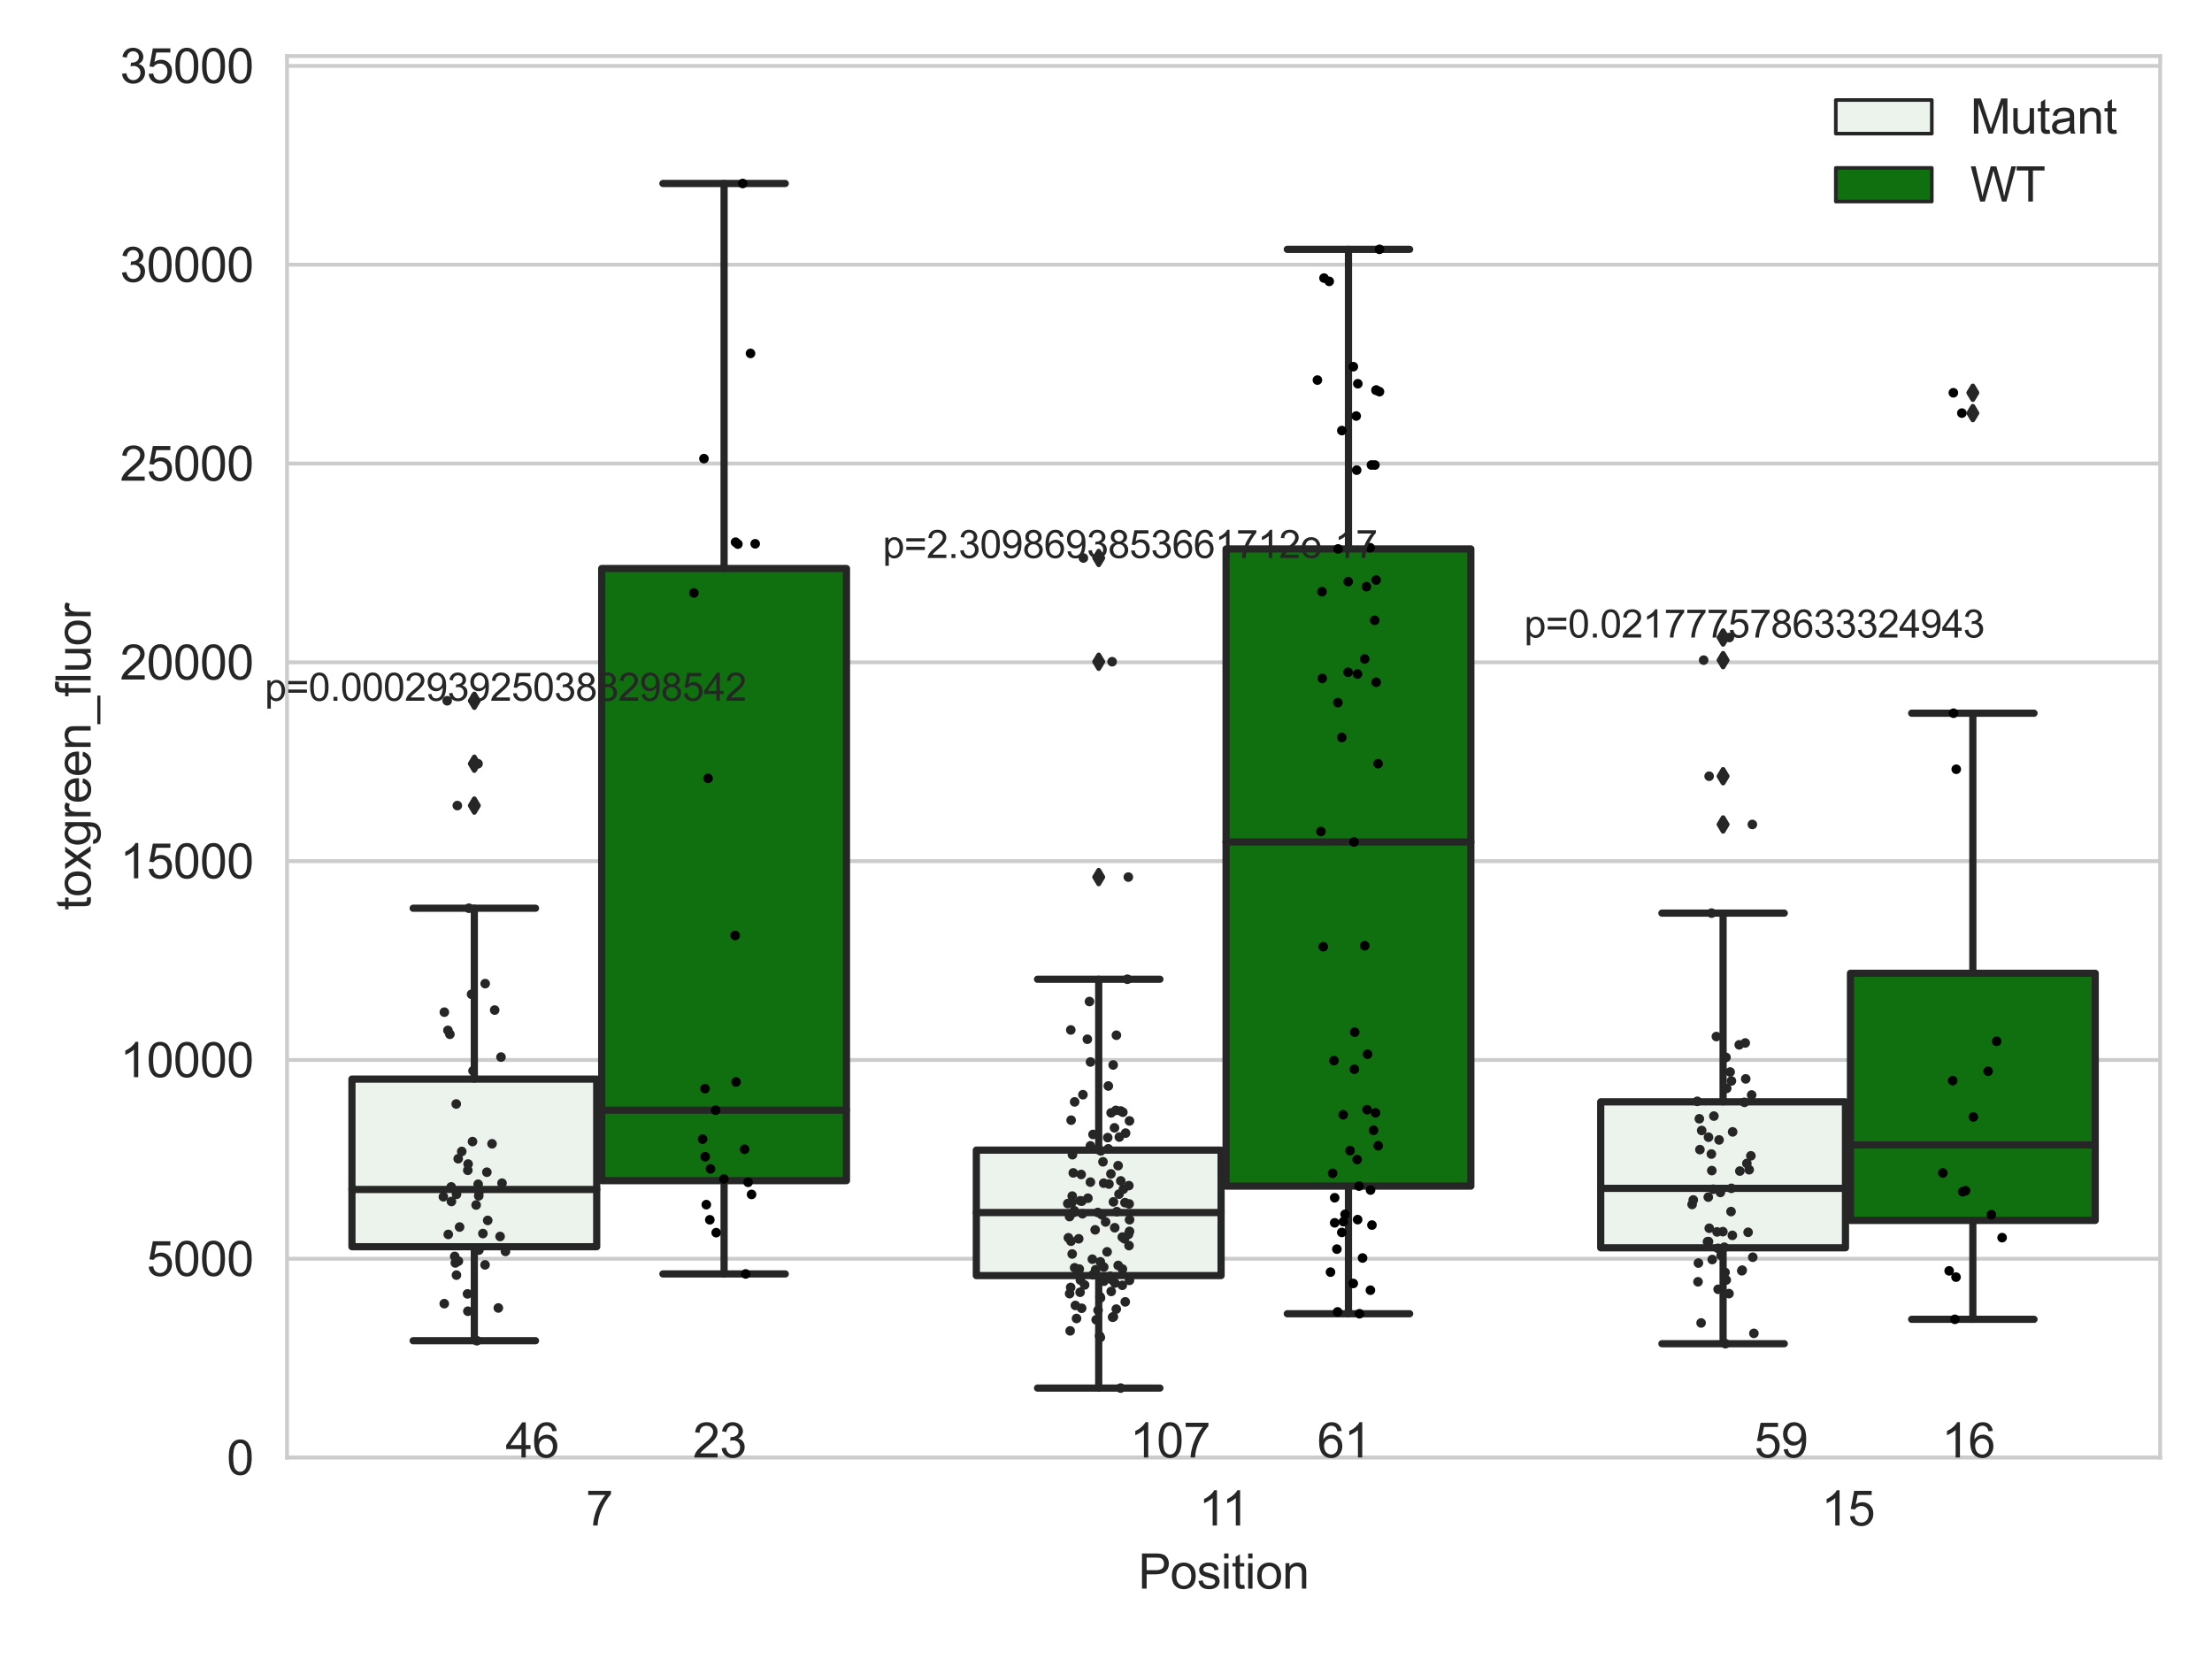 <?xml version="1.0" encoding="utf-8" standalone="no"?>
<!DOCTYPE svg PUBLIC "-//W3C//DTD SVG 1.1//EN"
  "http://www.w3.org/Graphics/SVG/1.1/DTD/svg11.dtd">
<svg xmlns:xlink="http://www.w3.org/1999/xlink" width="460.8pt" height="345.6pt" viewBox="0 0 460.8 345.6" xmlns="http://www.w3.org/2000/svg" version="1.1">
 <defs>
  <style type="text/css">*{stroke-linejoin: round; stroke-linecap: butt}</style>
 </defs>
 <g id="figure_1">
  <g id="patch_1">
   <path d="M 0 345.6 
L 460.8 345.6 
L 460.8 0 
L 0 0 
z
" style="fill: #ffffff"/>
  </g>
  <g id="axes_1">
   <g id="patch_2">
    <path d="M 59.791 303.64 
L 450 303.64 
L 450 11.68 
L 59.791 11.68 
z
" style="fill: #ffffff"/>
   </g>
   <g id="matplotlib.axis_1">
    <g id="xtick_1">
     <g id="text_1">
      <!-- 7 -->
      <g style="fill: #262626" transform="translate(122.046 317.798)scale(0.1 -0.1)">
       <defs>
        <path id="ArialMT-37" d="M 303 3981 
L 303 4522 
L 3269 4522 
L 3269 4084 
Q 2831 3619 2401 2847 
Q 1972 2075 1738 1259 
Q 1569 684 1522 0 
L 944 0 
Q 953 541 1156 1306 
Q 1359 2072 1739 2783 
Q 2119 3494 2547 3981 
L 303 3981 
z
" transform="scale(0.016)"/>
       </defs>
       <use xlink:href="#ArialMT-37"/>
      </g>
     </g>
    </g>
    <g id="xtick_2">
     <g id="text_2">
      <!-- 11 -->
      <g style="fill: #262626" transform="translate(249.703 317.798)scale(0.1 -0.1)">
       <defs>
        <path id="ArialMT-31" d="M 2384 0 
L 1822 0 
L 1822 3584 
Q 1619 3391 1289 3197 
Q 959 3003 697 2906 
L 697 3450 
Q 1169 3672 1522 3987 
Q 1875 4303 2022 4600 
L 2384 4600 
L 2384 0 
z
" transform="scale(0.016)"/>
       </defs>
       <use xlink:href="#ArialMT-31"/>
       <use xlink:href="#ArialMT-31" x="48.24"/>
      </g>
     </g>
    </g>
    <g id="xtick_3">
     <g id="text_3">
      <!-- 15 -->
      <g style="fill: #262626" transform="translate(379.404 317.798)scale(0.1 -0.1)">
       <defs>
        <path id="ArialMT-35" d="M 266 1200 
L 856 1250 
Q 922 819 1161 601 
Q 1400 384 1738 384 
Q 2144 384 2425 690 
Q 2706 997 2706 1503 
Q 2706 1984 2436 2262 
Q 2166 2541 1728 2541 
Q 1456 2541 1237 2417 
Q 1019 2294 894 2097 
L 366 2166 
L 809 4519 
L 3088 4519 
L 3088 3981 
L 1259 3981 
L 1013 2750 
Q 1425 3038 1878 3038 
Q 2478 3038 2890 2622 
Q 3303 2206 3303 1553 
Q 3303 931 2941 478 
Q 2500 -78 1738 -78 
Q 1113 -78 717 272 
Q 322 622 266 1200 
z
" transform="scale(0.016)"/>
       </defs>
       <use xlink:href="#ArialMT-31"/>
       <use xlink:href="#ArialMT-35" x="55.615"/>
      </g>
     </g>
    </g>
    <g id="text_4">
     <!-- Position -->
     <g style="fill: #262626" transform="translate(237.108 330.943)scale(0.1 -0.1)">
      <defs>
       <path id="ArialMT-50" d="M 494 0 
L 494 4581 
L 2222 4581 
Q 2678 4581 2919 4538 
Q 3256 4481 3484 4323 
Q 3713 4166 3852 3881 
Q 3991 3597 3991 3256 
Q 3991 2672 3619 2267 
Q 3247 1863 2275 1863 
L 1100 1863 
L 1100 0 
L 494 0 
z
M 1100 2403 
L 2284 2403 
Q 2872 2403 3119 2622 
Q 3366 2841 3366 3238 
Q 3366 3525 3220 3729 
Q 3075 3934 2838 4000 
Q 2684 4041 2272 4041 
L 1100 4041 
L 1100 2403 
z
" transform="scale(0.016)"/>
       <path id="ArialMT-6f" d="M 213 1659 
Q 213 2581 725 3025 
Q 1153 3394 1769 3394 
Q 2453 3394 2887 2945 
Q 3322 2497 3322 1706 
Q 3322 1066 3130 698 
Q 2938 331 2570 128 
Q 2203 -75 1769 -75 
Q 1072 -75 642 372 
Q 213 819 213 1659 
z
M 791 1659 
Q 791 1022 1069 705 
Q 1347 388 1769 388 
Q 2188 388 2466 706 
Q 2744 1025 2744 1678 
Q 2744 2294 2464 2611 
Q 2184 2928 1769 2928 
Q 1347 2928 1069 2612 
Q 791 2297 791 1659 
z
" transform="scale(0.016)"/>
       <path id="ArialMT-73" d="M 197 991 
L 753 1078 
Q 800 744 1014 566 
Q 1228 388 1613 388 
Q 2000 388 2187 545 
Q 2375 703 2375 916 
Q 2375 1106 2209 1216 
Q 2094 1291 1634 1406 
Q 1016 1563 777 1677 
Q 538 1791 414 1992 
Q 291 2194 291 2438 
Q 291 2659 392 2848 
Q 494 3038 669 3163 
Q 800 3259 1026 3326 
Q 1253 3394 1513 3394 
Q 1903 3394 2198 3281 
Q 2494 3169 2634 2976 
Q 2775 2784 2828 2463 
L 2278 2388 
Q 2241 2644 2061 2787 
Q 1881 2931 1553 2931 
Q 1166 2931 1000 2803 
Q 834 2675 834 2503 
Q 834 2394 903 2306 
Q 972 2216 1119 2156 
Q 1203 2125 1616 2013 
Q 2213 1853 2448 1751 
Q 2684 1650 2818 1456 
Q 2953 1263 2953 975 
Q 2953 694 2789 445 
Q 2625 197 2315 61 
Q 2006 -75 1616 -75 
Q 969 -75 630 194 
Q 291 463 197 991 
z
" transform="scale(0.016)"/>
       <path id="ArialMT-69" d="M 425 3934 
L 425 4581 
L 988 4581 
L 988 3934 
L 425 3934 
z
M 425 0 
L 425 3319 
L 988 3319 
L 988 0 
L 425 0 
z
" transform="scale(0.016)"/>
       <path id="ArialMT-74" d="M 1650 503 
L 1731 6 
Q 1494 -44 1306 -44 
Q 1000 -44 831 53 
Q 663 150 594 308 
Q 525 466 525 972 
L 525 2881 
L 113 2881 
L 113 3319 
L 525 3319 
L 525 4141 
L 1084 4478 
L 1084 3319 
L 1650 3319 
L 1650 2881 
L 1084 2881 
L 1084 941 
Q 1084 700 1114 631 
Q 1144 563 1211 522 
Q 1278 481 1403 481 
Q 1497 481 1650 503 
z
" transform="scale(0.016)"/>
       <path id="ArialMT-6e" d="M 422 0 
L 422 3319 
L 928 3319 
L 928 2847 
Q 1294 3394 1984 3394 
Q 2284 3394 2536 3286 
Q 2788 3178 2913 3003 
Q 3038 2828 3088 2588 
Q 3119 2431 3119 2041 
L 3119 0 
L 2556 0 
L 2556 2019 
Q 2556 2363 2490 2533 
Q 2425 2703 2258 2804 
Q 2091 2906 1866 2906 
Q 1506 2906 1245 2678 
Q 984 2450 984 1813 
L 984 0 
L 422 0 
z
" transform="scale(0.016)"/>
      </defs>
      <use xlink:href="#ArialMT-50"/>
      <use xlink:href="#ArialMT-6f" x="66.699"/>
      <use xlink:href="#ArialMT-73" x="122.314"/>
      <use xlink:href="#ArialMT-69" x="172.314"/>
      <use xlink:href="#ArialMT-74" x="194.531"/>
      <use xlink:href="#ArialMT-69" x="222.314"/>
      <use xlink:href="#ArialMT-6f" x="244.531"/>
      <use xlink:href="#ArialMT-6e" x="300.146"/>
     </g>
    </g>
   </g>
   <g id="matplotlib.axis_2">
    <g id="ytick_1">
     <g id="line2d_1">
      <path d="M 59.791 303.64 
L 450 303.64 
" clip-path="url(#p490aa2278a)" style="fill: none; stroke: #cccccc; stroke-width: 0.8; stroke-linecap: round"/>
     </g>
     <g id="text_5">
      <!-- 0 -->
      <g style="fill: #262626" transform="translate(47.23 307.219)scale(0.1 -0.1)">
       <defs>
        <path id="ArialMT-30" d="M 266 2259 
Q 266 3072 433 3567 
Q 600 4063 929 4331 
Q 1259 4600 1759 4600 
Q 2128 4600 2406 4451 
Q 2684 4303 2865 4023 
Q 3047 3744 3150 3342 
Q 3253 2941 3253 2259 
Q 3253 1453 3087 958 
Q 2922 463 2592 192 
Q 2263 -78 1759 -78 
Q 1097 -78 719 397 
Q 266 969 266 2259 
z
M 844 2259 
Q 844 1131 1108 757 
Q 1372 384 1759 384 
Q 2147 384 2411 759 
Q 2675 1134 2675 2259 
Q 2675 3391 2411 3762 
Q 2147 4134 1753 4134 
Q 1366 4134 1134 3806 
Q 844 3388 844 2259 
z
" transform="scale(0.016)"/>
       </defs>
       <use xlink:href="#ArialMT-30"/>
      </g>
     </g>
    </g>
    <g id="ytick_2">
     <g id="line2d_2">
      <path d="M 59.791 262.224 
L 450 262.224 
" clip-path="url(#p490aa2278a)" style="fill: none; stroke: #cccccc; stroke-width: 0.8; stroke-linecap: round"/>
     </g>
     <g id="text_6">
      <!-- 5000 -->
      <g style="fill: #262626" transform="translate(30.547 265.803)scale(0.1 -0.1)">
       <use xlink:href="#ArialMT-35"/>
       <use xlink:href="#ArialMT-30" x="55.615"/>
       <use xlink:href="#ArialMT-30" x="111.23"/>
       <use xlink:href="#ArialMT-30" x="166.846"/>
      </g>
     </g>
    </g>
    <g id="ytick_3">
     <g id="line2d_3">
      <path d="M 59.791 220.808 
L 450 220.808 
" clip-path="url(#p490aa2278a)" style="fill: none; stroke: #cccccc; stroke-width: 0.8; stroke-linecap: round"/>
     </g>
     <g id="text_7">
      <!-- 10000 -->
      <g style="fill: #262626" transform="translate(24.987 224.387)scale(0.1 -0.1)">
       <use xlink:href="#ArialMT-31"/>
       <use xlink:href="#ArialMT-30" x="55.615"/>
       <use xlink:href="#ArialMT-30" x="111.23"/>
       <use xlink:href="#ArialMT-30" x="166.846"/>
       <use xlink:href="#ArialMT-30" x="222.461"/>
      </g>
     </g>
    </g>
    <g id="ytick_4">
     <g id="line2d_4">
      <path d="M 59.791 179.392 
L 450 179.392 
" clip-path="url(#p490aa2278a)" style="fill: none; stroke: #cccccc; stroke-width: 0.8; stroke-linecap: round"/>
     </g>
     <g id="text_8">
      <!-- 15000 -->
      <g style="fill: #262626" transform="translate(24.987 182.971)scale(0.1 -0.1)">
       <use xlink:href="#ArialMT-31"/>
       <use xlink:href="#ArialMT-35" x="55.615"/>
       <use xlink:href="#ArialMT-30" x="111.23"/>
       <use xlink:href="#ArialMT-30" x="166.846"/>
       <use xlink:href="#ArialMT-30" x="222.461"/>
      </g>
     </g>
    </g>
    <g id="ytick_5">
     <g id="line2d_5">
      <path d="M 59.791 137.976 
L 450 137.976 
" clip-path="url(#p490aa2278a)" style="fill: none; stroke: #cccccc; stroke-width: 0.8; stroke-linecap: round"/>
     </g>
     <g id="text_9">
      <!-- 20000 -->
      <g style="fill: #262626" transform="translate(24.987 141.555)scale(0.1 -0.1)">
       <defs>
        <path id="ArialMT-32" d="M 3222 541 
L 3222 0 
L 194 0 
Q 188 203 259 391 
Q 375 700 629 1000 
Q 884 1300 1366 1694 
Q 2113 2306 2375 2664 
Q 2638 3022 2638 3341 
Q 2638 3675 2398 3904 
Q 2159 4134 1775 4134 
Q 1369 4134 1125 3890 
Q 881 3647 878 3216 
L 300 3275 
Q 359 3922 746 4261 
Q 1134 4600 1788 4600 
Q 2447 4600 2831 4234 
Q 3216 3869 3216 3328 
Q 3216 3053 3103 2787 
Q 2991 2522 2730 2228 
Q 2469 1934 1863 1422 
Q 1356 997 1212 845 
Q 1069 694 975 541 
L 3222 541 
z
" transform="scale(0.016)"/>
       </defs>
       <use xlink:href="#ArialMT-32"/>
       <use xlink:href="#ArialMT-30" x="55.615"/>
       <use xlink:href="#ArialMT-30" x="111.23"/>
       <use xlink:href="#ArialMT-30" x="166.846"/>
       <use xlink:href="#ArialMT-30" x="222.461"/>
      </g>
     </g>
    </g>
    <g id="ytick_6">
     <g id="line2d_6">
      <path d="M 59.791 96.56 
L 450 96.56 
" clip-path="url(#p490aa2278a)" style="fill: none; stroke: #cccccc; stroke-width: 0.8; stroke-linecap: round"/>
     </g>
     <g id="text_10">
      <!-- 25000 -->
      <g style="fill: #262626" transform="translate(24.987 100.139)scale(0.1 -0.1)">
       <use xlink:href="#ArialMT-32"/>
       <use xlink:href="#ArialMT-35" x="55.615"/>
       <use xlink:href="#ArialMT-30" x="111.23"/>
       <use xlink:href="#ArialMT-30" x="166.846"/>
       <use xlink:href="#ArialMT-30" x="222.461"/>
      </g>
     </g>
    </g>
    <g id="ytick_7">
     <g id="line2d_7">
      <path d="M 59.791 55.144 
L 450 55.144 
" clip-path="url(#p490aa2278a)" style="fill: none; stroke: #cccccc; stroke-width: 0.8; stroke-linecap: round"/>
     </g>
     <g id="text_11">
      <!-- 30000 -->
      <g style="fill: #262626" transform="translate(24.987 58.723)scale(0.1 -0.1)">
       <defs>
        <path id="ArialMT-33" d="M 269 1209 
L 831 1284 
Q 928 806 1161 595 
Q 1394 384 1728 384 
Q 2125 384 2398 659 
Q 2672 934 2672 1341 
Q 2672 1728 2419 1979 
Q 2166 2231 1775 2231 
Q 1616 2231 1378 2169 
L 1441 2663 
Q 1497 2656 1531 2656 
Q 1891 2656 2178 2843 
Q 2466 3031 2466 3422 
Q 2466 3731 2256 3934 
Q 2047 4138 1716 4138 
Q 1388 4138 1169 3931 
Q 950 3725 888 3313 
L 325 3413 
Q 428 3978 793 4289 
Q 1159 4600 1703 4600 
Q 2078 4600 2393 4439 
Q 2709 4278 2876 4000 
Q 3044 3722 3044 3409 
Q 3044 3113 2884 2869 
Q 2725 2625 2413 2481 
Q 2819 2388 3044 2092 
Q 3269 1797 3269 1353 
Q 3269 753 2831 336 
Q 2394 -81 1725 -81 
Q 1122 -81 723 278 
Q 325 638 269 1209 
z
" transform="scale(0.016)"/>
       </defs>
       <use xlink:href="#ArialMT-33"/>
       <use xlink:href="#ArialMT-30" x="55.615"/>
       <use xlink:href="#ArialMT-30" x="111.23"/>
       <use xlink:href="#ArialMT-30" x="166.846"/>
       <use xlink:href="#ArialMT-30" x="222.461"/>
      </g>
     </g>
    </g>
    <g id="ytick_8">
     <g id="line2d_8">
      <path d="M 59.791 13.728 
L 450 13.728 
" clip-path="url(#p490aa2278a)" style="fill: none; stroke: #cccccc; stroke-width: 0.8; stroke-linecap: round"/>
     </g>
     <g id="text_12">
      <!-- 35000 -->
      <g style="fill: #262626" transform="translate(24.987 17.307)scale(0.1 -0.1)">
       <use xlink:href="#ArialMT-33"/>
       <use xlink:href="#ArialMT-35" x="55.615"/>
       <use xlink:href="#ArialMT-30" x="111.23"/>
       <use xlink:href="#ArialMT-30" x="166.846"/>
       <use xlink:href="#ArialMT-30" x="222.461"/>
      </g>
     </g>
    </g>
    <g id="text_13">
     <!-- toxgreen_fluor -->
     <g style="fill: #262626" transform="translate(18.882 189.623)rotate(-90)scale(0.1 -0.1)">
      <defs>
       <path id="ArialMT-78" d="M 47 0 
L 1259 1725 
L 138 3319 
L 841 3319 
L 1350 2541 
Q 1494 2319 1581 2169 
Q 1719 2375 1834 2534 
L 2394 3319 
L 3066 3319 
L 1919 1756 
L 3153 0 
L 2463 0 
L 1781 1031 
L 1600 1309 
L 728 0 
L 47 0 
z
" transform="scale(0.016)"/>
       <path id="ArialMT-67" d="M 319 -275 
L 866 -356 
Q 900 -609 1056 -725 
Q 1266 -881 1628 -881 
Q 2019 -881 2231 -725 
Q 2444 -569 2519 -288 
Q 2563 -116 2559 434 
Q 2191 0 1641 0 
Q 956 0 581 494 
Q 206 988 206 1678 
Q 206 2153 378 2554 
Q 550 2956 876 3175 
Q 1203 3394 1644 3394 
Q 2231 3394 2613 2919 
L 2613 3319 
L 3131 3319 
L 3131 450 
Q 3131 -325 2973 -648 
Q 2816 -972 2473 -1159 
Q 2131 -1347 1631 -1347 
Q 1038 -1347 672 -1080 
Q 306 -813 319 -275 
z
M 784 1719 
Q 784 1066 1043 766 
Q 1303 466 1694 466 
Q 2081 466 2343 764 
Q 2606 1063 2606 1700 
Q 2606 2309 2336 2618 
Q 2066 2928 1684 2928 
Q 1309 2928 1046 2623 
Q 784 2319 784 1719 
z
" transform="scale(0.016)"/>
       <path id="ArialMT-72" d="M 416 0 
L 416 3319 
L 922 3319 
L 922 2816 
Q 1116 3169 1280 3281 
Q 1444 3394 1641 3394 
Q 1925 3394 2219 3213 
L 2025 2691 
Q 1819 2813 1613 2813 
Q 1428 2813 1281 2702 
Q 1134 2591 1072 2394 
Q 978 2094 978 1738 
L 978 0 
L 416 0 
z
" transform="scale(0.016)"/>
       <path id="ArialMT-65" d="M 2694 1069 
L 3275 997 
Q 3138 488 2766 206 
Q 2394 -75 1816 -75 
Q 1088 -75 661 373 
Q 234 822 234 1631 
Q 234 2469 665 2931 
Q 1097 3394 1784 3394 
Q 2450 3394 2872 2941 
Q 3294 2488 3294 1666 
Q 3294 1616 3291 1516 
L 816 1516 
Q 847 969 1125 678 
Q 1403 388 1819 388 
Q 2128 388 2347 550 
Q 2566 713 2694 1069 
z
M 847 1978 
L 2700 1978 
Q 2663 2397 2488 2606 
Q 2219 2931 1791 2931 
Q 1403 2931 1139 2672 
Q 875 2413 847 1978 
z
" transform="scale(0.016)"/>
       <path id="ArialMT-5f" d="M -97 -1272 
L -97 -866 
L 3631 -866 
L 3631 -1272 
L -97 -1272 
z
" transform="scale(0.016)"/>
       <path id="ArialMT-66" d="M 556 0 
L 556 2881 
L 59 2881 
L 59 3319 
L 556 3319 
L 556 3672 
Q 556 4006 616 4169 
Q 697 4388 901 4523 
Q 1106 4659 1475 4659 
Q 1713 4659 2000 4603 
L 1916 4113 
Q 1741 4144 1584 4144 
Q 1328 4144 1222 4034 
Q 1116 3925 1116 3625 
L 1116 3319 
L 1763 3319 
L 1763 2881 
L 1116 2881 
L 1116 0 
L 556 0 
z
" transform="scale(0.016)"/>
       <path id="ArialMT-6c" d="M 409 0 
L 409 4581 
L 972 4581 
L 972 0 
L 409 0 
z
" transform="scale(0.016)"/>
       <path id="ArialMT-75" d="M 2597 0 
L 2597 488 
Q 2209 -75 1544 -75 
Q 1250 -75 995 37 
Q 741 150 617 320 
Q 494 491 444 738 
Q 409 903 409 1263 
L 409 3319 
L 972 3319 
L 972 1478 
Q 972 1038 1006 884 
Q 1059 663 1231 536 
Q 1403 409 1656 409 
Q 1909 409 2131 539 
Q 2353 669 2445 892 
Q 2538 1116 2538 1541 
L 2538 3319 
L 3100 3319 
L 3100 0 
L 2597 0 
z
" transform="scale(0.016)"/>
      </defs>
      <use xlink:href="#ArialMT-74"/>
      <use xlink:href="#ArialMT-6f" x="27.783"/>
      <use xlink:href="#ArialMT-78" x="83.398"/>
      <use xlink:href="#ArialMT-67" x="133.398"/>
      <use xlink:href="#ArialMT-72" x="189.014"/>
      <use xlink:href="#ArialMT-65" x="222.314"/>
      <use xlink:href="#ArialMT-65" x="277.93"/>
      <use xlink:href="#ArialMT-6e" x="333.545"/>
      <use xlink:href="#ArialMT-5f" x="389.16"/>
      <use xlink:href="#ArialMT-66" x="444.775"/>
      <use xlink:href="#ArialMT-6c" x="472.559"/>
      <use xlink:href="#ArialMT-75" x="494.775"/>
      <use xlink:href="#ArialMT-6f" x="550.391"/>
      <use xlink:href="#ArialMT-72" x="606.006"/>
     </g>
    </g>
   </g>
   <g id="patch_3">
    <path d="M 73.318 259.714 
L 124.306 259.714 
L 124.306 224.794 
L 73.318 224.794 
L 73.318 259.714 
z
" clip-path="url(#p490aa2278a)" style="fill: #ecf2ec; stroke: #262626; stroke-width: 1.5; stroke-linejoin: miter"/>
   </g>
   <g id="patch_4">
    <path d="M 125.346 245.951 
L 176.334 245.951 
L 176.334 118.432 
L 125.346 118.432 
L 125.346 245.951 
z
" clip-path="url(#p490aa2278a)" style="fill: #107010; stroke: #262626; stroke-width: 1.5; stroke-linejoin: miter"/>
   </g>
   <g id="patch_5">
    <path d="M 203.388 265.725 
L 254.375 265.725 
L 254.375 239.595 
L 203.388 239.595 
L 203.388 265.725 
z
" clip-path="url(#p490aa2278a)" style="fill: #ecf2ec; stroke: #262626; stroke-width: 1.5; stroke-linejoin: miter"/>
   </g>
   <g id="patch_6">
    <path d="M 255.416 247.085 
L 306.403 247.085 
L 306.403 114.35 
L 255.416 114.35 
L 255.416 247.085 
z
" clip-path="url(#p490aa2278a)" style="fill: #107010; stroke: #262626; stroke-width: 1.5; stroke-linejoin: miter"/>
   </g>
   <g id="patch_7">
    <path d="M 333.458 259.936 
L 384.445 259.936 
L 384.445 229.533 
L 333.458 229.533 
L 333.458 259.936 
z
" clip-path="url(#p490aa2278a)" style="fill: #ecf2ec; stroke: #262626; stroke-width: 1.5; stroke-linejoin: miter"/>
   </g>
   <g id="patch_8">
    <path d="M 385.485 254.237 
L 436.473 254.237 
L 436.473 202.75 
L 385.485 202.75 
L 385.485 254.237 
z
" clip-path="url(#p490aa2278a)" style="fill: #107010; stroke: #262626; stroke-width: 1.5; stroke-linejoin: miter"/>
   </g>
   <g id="patch_9">
    <path d="M 124.826 303.64 
L 124.826 303.64 
L 124.826 303.64 
L 124.826 303.64 
z
" clip-path="url(#p490aa2278a)" style="fill: #ecf2ec; stroke: #262626; stroke-width: 0.75; stroke-linejoin: miter"/>
   </g>
   <g id="patch_10">
    <path d="M 124.826 303.64 
L 124.826 303.64 
L 124.826 303.64 
L 124.826 303.64 
z
" clip-path="url(#p490aa2278a)" style="fill: #107010; stroke: #262626; stroke-width: 0.75; stroke-linejoin: miter"/>
   </g>
   <g id="PathCollection_1"/>
   <g id="PathCollection_2"/>
   <g id="line2d_9">
    <path d="M 98.812 259.714 
L 98.812 279.295 
" clip-path="url(#p490aa2278a)" style="fill: none; stroke: #262626; stroke-width: 1.5; stroke-linecap: round"/>
   </g>
   <g id="line2d_10">
    <path d="M 98.812 224.794 
L 98.812 189.202 
" clip-path="url(#p490aa2278a)" style="fill: none; stroke: #262626; stroke-width: 1.5; stroke-linecap: round"/>
   </g>
   <g id="line2d_11">
    <path d="M 86.065 279.295 
L 111.559 279.295 
" clip-path="url(#p490aa2278a)" style="fill: none; stroke: #262626; stroke-width: 1.5; stroke-linecap: round"/>
   </g>
   <g id="line2d_12">
    <path d="M 86.065 189.202 
L 111.559 189.202 
" clip-path="url(#p490aa2278a)" style="fill: none; stroke: #262626; stroke-width: 1.5; stroke-linecap: round"/>
   </g>
   <g id="line2d_13">
    <defs>
     <path id="m70fd543905" d="M -0 1.414 
L 0.849 0 
L 0 -1.414 
L -0.849 -0 
z
" style="stroke: #262626; stroke-linejoin: miter"/>
    </defs>
    <g clip-path="url(#p490aa2278a)">
     <use xlink:href="#m70fd543905" x="98.812" y="167.816" style="fill: #262626; stroke: #262626; stroke-linejoin: miter"/>
     <use xlink:href="#m70fd543905" x="98.812" y="145.983" style="fill: #262626; stroke: #262626; stroke-linejoin: miter"/>
     <use xlink:href="#m70fd543905" x="98.812" y="159.1" style="fill: #262626; stroke: #262626; stroke-linejoin: miter"/>
    </g>
   </g>
   <g id="line2d_14">
    <path d="M 150.84 245.951 
L 150.84 265.384 
" clip-path="url(#p490aa2278a)" style="fill: none; stroke: #262626; stroke-width: 1.5; stroke-linecap: round"/>
   </g>
   <g id="line2d_15">
    <path d="M 150.84 118.432 
L 150.84 38.222 
" clip-path="url(#p490aa2278a)" style="fill: none; stroke: #262626; stroke-width: 1.5; stroke-linecap: round"/>
   </g>
   <g id="line2d_16">
    <path d="M 138.093 265.384 
L 163.587 265.384 
" clip-path="url(#p490aa2278a)" style="fill: none; stroke: #262626; stroke-width: 1.5; stroke-linecap: round"/>
   </g>
   <g id="line2d_17">
    <path d="M 138.093 38.222 
L 163.587 38.222 
" clip-path="url(#p490aa2278a)" style="fill: none; stroke: #262626; stroke-width: 1.5; stroke-linecap: round"/>
   </g>
   <g id="line2d_18"/>
   <g id="line2d_19">
    <path d="M 228.882 265.725 
L 228.882 289.159 
" clip-path="url(#p490aa2278a)" style="fill: none; stroke: #262626; stroke-width: 1.5; stroke-linecap: round"/>
   </g>
   <g id="line2d_20">
    <path d="M 228.882 239.595 
L 228.882 203.994 
" clip-path="url(#p490aa2278a)" style="fill: none; stroke: #262626; stroke-width: 1.5; stroke-linecap: round"/>
   </g>
   <g id="line2d_21">
    <path d="M 216.135 289.159 
L 241.629 289.159 
" clip-path="url(#p490aa2278a)" style="fill: none; stroke: #262626; stroke-width: 1.5; stroke-linecap: round"/>
   </g>
   <g id="line2d_22">
    <path d="M 216.135 203.994 
L 241.629 203.994 
" clip-path="url(#p490aa2278a)" style="fill: none; stroke: #262626; stroke-width: 1.5; stroke-linecap: round"/>
   </g>
   <g id="line2d_23">
    <g clip-path="url(#p490aa2278a)">
     <use xlink:href="#m70fd543905" x="228.882" y="116.242" style="fill: #262626; stroke: #262626; stroke-linejoin: miter"/>
     <use xlink:href="#m70fd543905" x="228.882" y="182.71" style="fill: #262626; stroke: #262626; stroke-linejoin: miter"/>
     <use xlink:href="#m70fd543905" x="228.882" y="137.848" style="fill: #262626; stroke: #262626; stroke-linejoin: miter"/>
    </g>
   </g>
   <g id="line2d_24">
    <path d="M 280.91 247.085 
L 280.91 273.677 
" clip-path="url(#p490aa2278a)" style="fill: none; stroke: #262626; stroke-width: 1.5; stroke-linecap: round"/>
   </g>
   <g id="line2d_25">
    <path d="M 280.91 114.35 
L 280.91 51.947 
" clip-path="url(#p490aa2278a)" style="fill: none; stroke: #262626; stroke-width: 1.5; stroke-linecap: round"/>
   </g>
   <g id="line2d_26">
    <path d="M 268.163 273.677 
L 293.656 273.677 
" clip-path="url(#p490aa2278a)" style="fill: none; stroke: #262626; stroke-width: 1.5; stroke-linecap: round"/>
   </g>
   <g id="line2d_27">
    <path d="M 268.163 51.947 
L 293.656 51.947 
" clip-path="url(#p490aa2278a)" style="fill: none; stroke: #262626; stroke-width: 1.5; stroke-linecap: round"/>
   </g>
   <g id="line2d_28"/>
   <g id="line2d_29">
    <path d="M 358.951 259.936 
L 358.951 279.916 
" clip-path="url(#p490aa2278a)" style="fill: none; stroke: #262626; stroke-width: 1.5; stroke-linecap: round"/>
   </g>
   <g id="line2d_30">
    <path d="M 358.951 229.533 
L 358.951 190.22 
" clip-path="url(#p490aa2278a)" style="fill: none; stroke: #262626; stroke-width: 1.5; stroke-linecap: round"/>
   </g>
   <g id="line2d_31">
    <path d="M 346.204 279.916 
L 371.698 279.916 
" clip-path="url(#p490aa2278a)" style="fill: none; stroke: #262626; stroke-width: 1.5; stroke-linecap: round"/>
   </g>
   <g id="line2d_32">
    <path d="M 346.204 190.22 
L 371.698 190.22 
" clip-path="url(#p490aa2278a)" style="fill: none; stroke: #262626; stroke-width: 1.5; stroke-linecap: round"/>
   </g>
   <g id="line2d_33">
    <g clip-path="url(#p490aa2278a)">
     <use xlink:href="#m70fd543905" x="358.951" y="161.701" style="fill: #262626; stroke: #262626; stroke-linejoin: miter"/>
     <use xlink:href="#m70fd543905" x="358.951" y="137.519" style="fill: #262626; stroke: #262626; stroke-linejoin: miter"/>
     <use xlink:href="#m70fd543905" x="358.951" y="171.749" style="fill: #262626; stroke: #262626; stroke-linejoin: miter"/>
     <use xlink:href="#m70fd543905" x="358.951" y="132.806" style="fill: #262626; stroke: #262626; stroke-linejoin: miter"/>
    </g>
   </g>
   <g id="line2d_34">
    <path d="M 410.979 254.237 
L 410.979 274.836 
" clip-path="url(#p490aa2278a)" style="fill: none; stroke: #262626; stroke-width: 1.5; stroke-linecap: round"/>
   </g>
   <g id="line2d_35">
    <path d="M 410.979 202.75 
L 410.979 148.576 
" clip-path="url(#p490aa2278a)" style="fill: none; stroke: #262626; stroke-width: 1.5; stroke-linecap: round"/>
   </g>
   <g id="line2d_36">
    <path d="M 398.232 274.836 
L 423.726 274.836 
" clip-path="url(#p490aa2278a)" style="fill: none; stroke: #262626; stroke-width: 1.5; stroke-linecap: round"/>
   </g>
   <g id="line2d_37">
    <path d="M 398.232 148.576 
L 423.726 148.576 
" clip-path="url(#p490aa2278a)" style="fill: none; stroke: #262626; stroke-width: 1.5; stroke-linecap: round"/>
   </g>
   <g id="line2d_38">
    <g clip-path="url(#p490aa2278a)">
     <use xlink:href="#m70fd543905" x="410.979" y="81.823" style="fill: #262626; stroke: #262626; stroke-linejoin: miter"/>
     <use xlink:href="#m70fd543905" x="410.979" y="86.058" style="fill: #262626; stroke: #262626; stroke-linejoin: miter"/>
    </g>
   </g>
   <g id="line2d_39">
    <path d="M 73.318 247.786 
L 124.306 247.786 
" clip-path="url(#p490aa2278a)" style="fill: none; stroke: #262626; stroke-width: 1.5; stroke-linecap: round"/>
   </g>
   <g id="line2d_40">
    <path d="M 125.346 231.271 
L 176.334 231.271 
" clip-path="url(#p490aa2278a)" style="fill: none; stroke: #262626; stroke-width: 1.5; stroke-linecap: round"/>
   </g>
   <g id="line2d_41">
    <path d="M 203.388 252.598 
L 254.375 252.598 
" clip-path="url(#p490aa2278a)" style="fill: none; stroke: #262626; stroke-width: 1.5; stroke-linecap: round"/>
   </g>
   <g id="line2d_42">
    <path d="M 255.416 175.398 
L 306.403 175.398 
" clip-path="url(#p490aa2278a)" style="fill: none; stroke: #262626; stroke-width: 1.5; stroke-linecap: round"/>
   </g>
   <g id="line2d_43">
    <path d="M 333.458 247.551 
L 384.445 247.551 
" clip-path="url(#p490aa2278a)" style="fill: none; stroke: #262626; stroke-width: 1.5; stroke-linecap: round"/>
   </g>
   <g id="line2d_44">
    <path d="M 385.485 238.516 
L 436.473 238.516 
" clip-path="url(#p490aa2278a)" style="fill: none; stroke: #262626; stroke-width: 1.5; stroke-linecap: round"/>
   </g>
   <g id="patch_11">
    <path d="M 59.791 303.64 
L 59.791 11.68 
" style="fill: none; stroke: #cccccc; stroke-width: 0.8; stroke-linejoin: miter; stroke-linecap: square"/>
   </g>
   <g id="patch_12">
    <path d="M 450 303.64 
L 450 11.68 
" style="fill: none; stroke: #cccccc; stroke-width: 0.8; stroke-linejoin: miter; stroke-linecap: square"/>
   </g>
   <g id="patch_13">
    <path d="M 59.791 303.64 
L 450 303.64 
" style="fill: none; stroke: #cccccc; stroke-width: 0.8; stroke-linejoin: miter; stroke-linecap: square"/>
   </g>
   <g id="patch_14">
    <path d="M 59.791 11.68 
L 450 11.68 
" style="fill: none; stroke: #cccccc; stroke-width: 0.8; stroke-linejoin: miter; stroke-linecap: square"/>
   </g>
   <g id="PathCollection_3">
    <defs>
     <path id="C0_0_0d160bf49b" d="M 0 1 
C 0.265 1 0.52 0.895 0.707 0.707 
C 0.895 0.52 1 0.265 1 -0 
C 1 -0.265 0.895 -0.52 0.707 -0.707 
C 0.52 -0.895 0.265 -1 0 -1 
C -0.265 -1 -0.52 -0.895 -0.707 -0.707 
C -0.895 -0.52 -1 -0.265 -1 0 
C -1 0.265 -0.895 0.52 -0.707 0.707 
C -0.52 0.895 -0.265 1 0 1 
z
"/>
    </defs>
    <g clip-path="url(#p490aa2278a)">
     <use xlink:href="#C0_0_0d160bf49b" x="97.685" y="189.202" style="fill: #262626"/>
    </g>
    <g clip-path="url(#p490aa2278a)">
     <use xlink:href="#C0_0_0d160bf49b" x="99.61" y="246.698" style="fill: #262626"/>
    </g>
    <g clip-path="url(#p490aa2278a)">
     <use xlink:href="#C0_0_0d160bf49b" x="95.09" y="265.629" style="fill: #262626"/>
    </g>
    <g clip-path="url(#p490aa2278a)">
     <use xlink:href="#C0_0_0d160bf49b" x="93.385" y="257.152" style="fill: #262626"/>
    </g>
    <g clip-path="url(#p490aa2278a)">
     <use xlink:href="#C0_0_0d160bf49b" x="98.539" y="223.066" style="fill: #262626"/>
    </g>
    <g clip-path="url(#p490aa2278a)">
     <use xlink:href="#C0_0_0d160bf49b" x="100.598" y="256.971" style="fill: #262626"/>
    </g>
    <g clip-path="url(#p490aa2278a)">
     <use xlink:href="#C0_0_0d160bf49b" x="95.272" y="167.816" style="fill: #262626"/>
    </g>
    <g clip-path="url(#p490aa2278a)">
     <use xlink:href="#C0_0_0d160bf49b" x="103.052" y="210.415" style="fill: #262626"/>
    </g>
    <g clip-path="url(#p490aa2278a)">
     <use xlink:href="#C0_0_0d160bf49b" x="104.58" y="246.473" style="fill: #262626"/>
    </g>
    <g clip-path="url(#p490aa2278a)">
     <use xlink:href="#C0_0_0d160bf49b" x="93.994" y="247.25" style="fill: #262626"/>
    </g>
    <g clip-path="url(#p490aa2278a)">
     <use xlink:href="#C0_0_0d160bf49b" x="93.311" y="214.645" style="fill: #262626"/>
    </g>
    <g clip-path="url(#p490aa2278a)">
     <use xlink:href="#C0_0_0d160bf49b" x="95.451" y="241.387" style="fill: #262626"/>
    </g>
    <g clip-path="url(#p490aa2278a)">
     <use xlink:href="#C0_0_0d160bf49b" x="104.367" y="220.205" style="fill: #262626"/>
    </g>
    <g clip-path="url(#p490aa2278a)">
     <use xlink:href="#C0_0_0d160bf49b" x="97.451" y="243.795" style="fill: #262626"/>
    </g>
    <g clip-path="url(#p490aa2278a)">
     <use xlink:href="#C0_0_0d160bf49b" x="95.494" y="262.714" style="fill: #262626"/>
    </g>
    <g clip-path="url(#p490aa2278a)">
     <use xlink:href="#C0_0_0d160bf49b" x="96.187" y="239.873" style="fill: #262626"/>
    </g>
    <g clip-path="url(#p490aa2278a)">
     <use xlink:href="#C0_0_0d160bf49b" x="102.5" y="238.272" style="fill: #262626"/>
    </g>
    <g clip-path="url(#p490aa2278a)">
     <use xlink:href="#C0_0_0d160bf49b" x="101.071" y="204.906" style="fill: #262626"/>
    </g>
    <g clip-path="url(#p490aa2278a)">
     <use xlink:href="#C0_0_0d160bf49b" x="99.791" y="248.323" style="fill: #262626"/>
    </g>
    <g clip-path="url(#p490aa2278a)">
     <use xlink:href="#C0_0_0d160bf49b" x="101.043" y="263.494" style="fill: #262626"/>
    </g>
    <g clip-path="url(#p490aa2278a)">
     <use xlink:href="#C0_0_0d160bf49b" x="98.235" y="207.12" style="fill: #262626"/>
    </g>
    <g clip-path="url(#p490aa2278a)">
     <use xlink:href="#C0_0_0d160bf49b" x="92.548" y="271.575" style="fill: #262626"/>
    </g>
    <g clip-path="url(#p490aa2278a)">
     <use xlink:href="#C0_0_0d160bf49b" x="92.566" y="210.852" style="fill: #262626"/>
    </g>
    <g clip-path="url(#p490aa2278a)">
     <use xlink:href="#C0_0_0d160bf49b" x="98.435" y="237.813" style="fill: #262626"/>
    </g>
    <g clip-path="url(#p490aa2278a)">
     <use xlink:href="#C0_0_0d160bf49b" x="95.101" y="248.801" style="fill: #262626"/>
    </g>
    <g clip-path="url(#p490aa2278a)">
     <use xlink:href="#C0_0_0d160bf49b" x="94.851" y="263.09" style="fill: #262626"/>
    </g>
    <g clip-path="url(#p490aa2278a)">
     <use xlink:href="#C0_0_0d160bf49b" x="99.731" y="249.117" style="fill: #262626"/>
    </g>
    <g clip-path="url(#p490aa2278a)">
     <use xlink:href="#C0_0_0d160bf49b" x="93.157" y="145.983" style="fill: #262626"/>
    </g>
    <g clip-path="url(#p490aa2278a)">
     <use xlink:href="#C0_0_0d160bf49b" x="95.741" y="255.615" style="fill: #262626"/>
    </g>
    <g clip-path="url(#p490aa2278a)">
     <use xlink:href="#C0_0_0d160bf49b" x="105.3" y="260.698" style="fill: #262626"/>
    </g>
    <g clip-path="url(#p490aa2278a)">
     <use xlink:href="#C0_0_0d160bf49b" x="94.043" y="250.289" style="fill: #262626"/>
    </g>
    <g clip-path="url(#p490aa2278a)">
     <use xlink:href="#C0_0_0d160bf49b" x="101.598" y="254.233" style="fill: #262626"/>
    </g>
    <g clip-path="url(#p490aa2278a)">
     <use xlink:href="#C0_0_0d160bf49b" x="97.387" y="269.54" style="fill: #262626"/>
    </g>
    <g clip-path="url(#p490aa2278a)">
     <use xlink:href="#C0_0_0d160bf49b" x="97.514" y="242.489" style="fill: #262626"/>
    </g>
    <g clip-path="url(#p490aa2278a)">
     <use xlink:href="#C0_0_0d160bf49b" x="104.177" y="257.579" style="fill: #262626"/>
    </g>
    <g clip-path="url(#p490aa2278a)">
     <use xlink:href="#C0_0_0d160bf49b" x="103.813" y="272.476" style="fill: #262626"/>
    </g>
    <g clip-path="url(#p490aa2278a)">
     <use xlink:href="#C0_0_0d160bf49b" x="94.726" y="261.732" style="fill: #262626"/>
    </g>
    <g clip-path="url(#p490aa2278a)">
     <use xlink:href="#C0_0_0d160bf49b" x="99.581" y="159.1" style="fill: #262626"/>
    </g>
    <g clip-path="url(#p490aa2278a)">
     <use xlink:href="#C0_0_0d160bf49b" x="101.421" y="244.189" style="fill: #262626"/>
    </g>
    <g clip-path="url(#p490aa2278a)">
     <use xlink:href="#C0_0_0d160bf49b" x="95.038" y="229.979" style="fill: #262626"/>
    </g>
    <g clip-path="url(#p490aa2278a)">
     <use xlink:href="#C0_0_0d160bf49b" x="99.343" y="279.295" style="fill: #262626"/>
    </g>
    <g clip-path="url(#p490aa2278a)">
     <use xlink:href="#C0_0_0d160bf49b" x="97.466" y="273.151" style="fill: #262626"/>
    </g>
    <g clip-path="url(#p490aa2278a)">
     <use xlink:href="#C0_0_0d160bf49b" x="92.366" y="249.309" style="fill: #262626"/>
    </g>
    <g clip-path="url(#p490aa2278a)">
     <use xlink:href="#C0_0_0d160bf49b" x="99.76" y="260.426" style="fill: #262626"/>
    </g>
    <g clip-path="url(#p490aa2278a)">
     <use xlink:href="#C0_0_0d160bf49b" x="99.187" y="251.022" style="fill: #262626"/>
    </g>
    <g clip-path="url(#p490aa2278a)">
     <use xlink:href="#C0_0_0d160bf49b" x="93.719" y="215.457" style="fill: #262626"/>
    </g>
   </g>
   <g id="PathCollection_4">
    <defs>
     <path id="C1_0_82142188d1" d="M 0 1 
C 0.265 1 0.52 0.895 0.707 0.707 
C 0.895 0.52 1 0.265 1 -0 
C 1 -0.265 0.895 -0.52 0.707 -0.707 
C 0.52 -0.895 0.265 -1 0 -1 
C -0.265 -1 -0.52 -0.895 -0.707 -0.707 
C -0.895 -0.52 -1 -0.265 -1 0 
C -1 0.265 -0.895 0.52 -0.707 0.707 
C -0.52 0.895 -0.265 1 0 1 
z
"/>
    </defs>
    <g clip-path="url(#p490aa2278a)">
     <use xlink:href="#C1_0_82142188d1" x="157.319" y="113.282"/>
    </g>
    <g clip-path="url(#p490aa2278a)">
     <use xlink:href="#C1_0_82142188d1" x="155.34" y="265.384"/>
    </g>
    <g clip-path="url(#p490aa2278a)">
     <use xlink:href="#C1_0_82142188d1" x="146.867" y="226.79"/>
    </g>
    <g clip-path="url(#p490aa2278a)">
     <use xlink:href="#C1_0_82142188d1" x="153.712" y="113.343"/>
    </g>
    <g clip-path="url(#p490aa2278a)">
     <use xlink:href="#C1_0_82142188d1" x="148.015" y="243.504"/>
    </g>
    <g clip-path="url(#p490aa2278a)">
     <use xlink:href="#C1_0_82142188d1" x="144.549" y="123.52"/>
    </g>
    <g clip-path="url(#p490aa2278a)">
     <use xlink:href="#C1_0_82142188d1" x="155.843" y="246.295"/>
    </g>
    <g clip-path="url(#p490aa2278a)">
     <use xlink:href="#C1_0_82142188d1" x="147.506" y="162.145"/>
    </g>
    <g clip-path="url(#p490aa2278a)">
     <use xlink:href="#C1_0_82142188d1" x="156.346" y="73.623"/>
    </g>
    <g clip-path="url(#p490aa2278a)">
     <use xlink:href="#C1_0_82142188d1" x="146.904" y="240.96"/>
    </g>
    <g clip-path="url(#p490aa2278a)">
     <use xlink:href="#C1_0_82142188d1" x="149.193" y="256.784"/>
    </g>
    <g clip-path="url(#p490aa2278a)">
     <use xlink:href="#C1_0_82142188d1" x="156.566" y="248.823"/>
    </g>
    <g clip-path="url(#p490aa2278a)">
     <use xlink:href="#C1_0_82142188d1" x="149.07" y="231.271"/>
    </g>
    <g clip-path="url(#p490aa2278a)">
     <use xlink:href="#C1_0_82142188d1" x="150.805" y="245.606"/>
    </g>
    <g clip-path="url(#p490aa2278a)">
     <use xlink:href="#C1_0_82142188d1" x="153.143" y="194.876"/>
    </g>
    <g clip-path="url(#p490aa2278a)">
     <use xlink:href="#C1_0_82142188d1" x="153.23" y="112.945"/>
    </g>
    <g clip-path="url(#p490aa2278a)">
     <use xlink:href="#C1_0_82142188d1" x="147.868" y="254.104"/>
    </g>
    <g clip-path="url(#p490aa2278a)">
     <use xlink:href="#C1_0_82142188d1" x="147.138" y="250.947"/>
    </g>
    <g clip-path="url(#p490aa2278a)">
     <use xlink:href="#C1_0_82142188d1" x="153.331" y="225.392"/>
    </g>
    <g clip-path="url(#p490aa2278a)">
     <use xlink:href="#C1_0_82142188d1" x="146.361" y="237.301"/>
    </g>
    <g clip-path="url(#p490aa2278a)">
     <use xlink:href="#C1_0_82142188d1" x="154.723" y="38.222"/>
    </g>
    <g clip-path="url(#p490aa2278a)">
     <use xlink:href="#C1_0_82142188d1" x="146.646" y="95.543"/>
    </g>
    <g clip-path="url(#p490aa2278a)">
     <use xlink:href="#C1_0_82142188d1" x="155.113" y="239.417"/>
    </g>
   </g>
   <g id="PathCollection_5">
    <defs>
     <path id="C2_0_93e748ba41" d="M 0 1 
C 0.265 1 0.52 0.895 0.707 0.707 
C 0.895 0.52 1 0.265 1 -0 
C 1 -0.265 0.895 -0.52 0.707 -0.707 
C 0.52 -0.895 0.265 -1 0 -1 
C -0.265 -1 -0.52 -0.895 -0.707 -0.707 
C -0.895 -0.52 -1 -0.265 -1 0 
C -1 0.265 -0.895 0.52 -0.707 0.707 
C -0.52 0.895 -0.265 1 0 1 
z
"/>
    </defs>
    <g clip-path="url(#p490aa2278a)">
     <use xlink:href="#C2_0_93e748ba41" x="232.165" y="234.948" style="fill: #262626"/>
    </g>
    <g clip-path="url(#p490aa2278a)">
     <use xlink:href="#C2_0_93e748ba41" x="231.687" y="266.625" style="fill: #262626"/>
    </g>
    <g clip-path="url(#p490aa2278a)">
     <use xlink:href="#C2_0_93e748ba41" x="234.855" y="203.994" style="fill: #262626"/>
    </g>
    <g clip-path="url(#p490aa2278a)">
     <use xlink:href="#C2_0_93e748ba41" x="231.768" y="274.401" style="fill: #262626"/>
    </g>
    <g clip-path="url(#p490aa2278a)">
     <use xlink:href="#C2_0_93e748ba41" x="233.466" y="231.442" style="fill: #262626"/>
    </g>
    <g clip-path="url(#p490aa2278a)">
     <use xlink:href="#C2_0_93e748ba41" x="226.956" y="208.637" style="fill: #262626"/>
    </g>
    <g clip-path="url(#p490aa2278a)">
     <use xlink:href="#C2_0_93e748ba41" x="225.045" y="250.145" style="fill: #262626"/>
    </g>
    <g clip-path="url(#p490aa2278a)">
     <use xlink:href="#C2_0_93e748ba41" x="229.534" y="253.054" style="fill: #262626"/>
    </g>
    <g clip-path="url(#p490aa2278a)">
     <use xlink:href="#C2_0_93e748ba41" x="227.149" y="246.259" style="fill: #262626"/>
    </g>
    <g clip-path="url(#p490aa2278a)">
     <use xlink:href="#C2_0_93e748ba41" x="229.769" y="242.026" style="fill: #262626"/>
    </g>
    <g clip-path="url(#p490aa2278a)">
     <use xlink:href="#C2_0_93e748ba41" x="235.29" y="266.724" style="fill: #262626"/>
    </g>
    <g clip-path="url(#p490aa2278a)">
     <use xlink:href="#C2_0_93e748ba41" x="230.878" y="239.321" style="fill: #262626"/>
    </g>
    <g clip-path="url(#p490aa2278a)">
     <use xlink:href="#C2_0_93e748ba41" x="234.482" y="236.051" style="fill: #262626"/>
    </g>
    <g clip-path="url(#p490aa2278a)">
     <use xlink:href="#C2_0_93e748ba41" x="228.692" y="239.44" style="fill: #262626"/>
    </g>
    <g clip-path="url(#p490aa2278a)">
     <use xlink:href="#C2_0_93e748ba41" x="234.41" y="271.199" style="fill: #262626"/>
    </g>
    <g clip-path="url(#p490aa2278a)">
     <use xlink:href="#C2_0_93e748ba41" x="232.462" y="231.309" style="fill: #262626"/>
    </g>
    <g clip-path="url(#p490aa2278a)">
     <use xlink:href="#C2_0_93e748ba41" x="234.007" y="247.729" style="fill: #262626"/>
    </g>
    <g clip-path="url(#p490aa2278a)">
     <use xlink:href="#C2_0_93e748ba41" x="228.688" y="252.581" style="fill: #262626"/>
    </g>
    <g clip-path="url(#p490aa2278a)">
     <use xlink:href="#C2_0_93e748ba41" x="223.108" y="258.564" style="fill: #262626"/>
    </g>
    <g clip-path="url(#p490aa2278a)">
     <use xlink:href="#C2_0_93e748ba41" x="233.913" y="231.697" style="fill: #262626"/>
    </g>
    <g clip-path="url(#p490aa2278a)">
     <use xlink:href="#C2_0_93e748ba41" x="223.801" y="252.222" style="fill: #262626"/>
    </g>
    <g clip-path="url(#p490aa2278a)">
     <use xlink:href="#C2_0_93e748ba41" x="225.689" y="116.242" style="fill: #262626"/>
    </g>
    <g clip-path="url(#p490aa2278a)">
     <use xlink:href="#C2_0_93e748ba41" x="224.259" y="274.664" style="fill: #262626"/>
    </g>
    <g clip-path="url(#p490aa2278a)">
     <use xlink:href="#C2_0_93e748ba41" x="235.053" y="182.71" style="fill: #262626"/>
    </g>
    <g clip-path="url(#p490aa2278a)">
     <use xlink:href="#C2_0_93e748ba41" x="235.299" y="256.519" style="fill: #262626"/>
    </g>
    <g clip-path="url(#p490aa2278a)">
     <use xlink:href="#C2_0_93e748ba41" x="227.553" y="262.312" style="fill: #262626"/>
    </g>
    <g clip-path="url(#p490aa2278a)">
     <use xlink:href="#C2_0_93e748ba41" x="231.679" y="137.848" style="fill: #262626"/>
    </g>
    <g clip-path="url(#p490aa2278a)">
     <use xlink:href="#C2_0_93e748ba41" x="230.889" y="226.232" style="fill: #262626"/>
    </g>
    <g clip-path="url(#p490aa2278a)">
     <use xlink:href="#C2_0_93e748ba41" x="222.44" y="250.728" style="fill: #262626"/>
    </g>
    <g clip-path="url(#p490aa2278a)">
     <use xlink:href="#C2_0_93e748ba41" x="232.923" y="242.828" style="fill: #262626"/>
    </g>
    <g clip-path="url(#p490aa2278a)">
     <use xlink:href="#C2_0_93e748ba41" x="231.019" y="246.656" style="fill: #262626"/>
    </g>
    <g clip-path="url(#p490aa2278a)">
     <use xlink:href="#C2_0_93e748ba41" x="225.591" y="228.047" style="fill: #262626"/>
    </g>
    <g clip-path="url(#p490aa2278a)">
     <use xlink:href="#C2_0_93e748ba41" x="231.895" y="221.85" style="fill: #262626"/>
    </g>
    <g clip-path="url(#p490aa2278a)">
     <use xlink:href="#C2_0_93e748ba41" x="226.635" y="249.605" style="fill: #262626"/>
    </g>
    <g clip-path="url(#p490aa2278a)">
     <use xlink:href="#C2_0_93e748ba41" x="223.365" y="249.166" style="fill: #262626"/>
    </g>
    <g clip-path="url(#p490aa2278a)">
     <use xlink:href="#C2_0_93e748ba41" x="235.307" y="254.091" style="fill: #262626"/>
    </g>
    <g clip-path="url(#p490aa2278a)">
     <use xlink:href="#C2_0_93e748ba41" x="223.867" y="264.099" style="fill: #262626"/>
    </g>
    <g clip-path="url(#p490aa2278a)">
     <use xlink:href="#C2_0_93e748ba41" x="225.005" y="269.201" style="fill: #262626"/>
    </g>
    <g clip-path="url(#p490aa2278a)">
     <use xlink:href="#C2_0_93e748ba41" x="225.328" y="272.533" style="fill: #262626"/>
    </g>
    <g clip-path="url(#p490aa2278a)">
     <use xlink:href="#C2_0_93e748ba41" x="229.223" y="278.618" style="fill: #262626"/>
    </g>
    <g clip-path="url(#p490aa2278a)">
     <use xlink:href="#C2_0_93e748ba41" x="231.484" y="269.032" style="fill: #262626"/>
    </g>
    <g clip-path="url(#p490aa2278a)">
     <use xlink:href="#C2_0_93e748ba41" x="227.168" y="221.231" style="fill: #262626"/>
    </g>
    <g clip-path="url(#p490aa2278a)">
     <use xlink:href="#C2_0_93e748ba41" x="229.15" y="270.118" style="fill: #262626"/>
    </g>
    <g clip-path="url(#p490aa2278a)">
     <use xlink:href="#C2_0_93e748ba41" x="234.352" y="250.531" style="fill: #262626"/>
    </g>
    <g clip-path="url(#p490aa2278a)">
     <use xlink:href="#C2_0_93e748ba41" x="229.055" y="278.288" style="fill: #262626"/>
    </g>
    <g clip-path="url(#p490aa2278a)">
     <use xlink:href="#C2_0_93e748ba41" x="228.141" y="256.197" style="fill: #262626"/>
    </g>
    <g clip-path="url(#p490aa2278a)">
     <use xlink:href="#C2_0_93e748ba41" x="233.789" y="257.709" style="fill: #262626"/>
    </g>
    <g clip-path="url(#p490aa2278a)">
     <use xlink:href="#C2_0_93e748ba41" x="231.949" y="250.369" style="fill: #262626"/>
    </g>
    <g clip-path="url(#p490aa2278a)">
     <use xlink:href="#C2_0_93e748ba41" x="227.698" y="236.327" style="fill: #262626"/>
    </g>
    <g clip-path="url(#p490aa2278a)">
     <use xlink:href="#C2_0_93e748ba41" x="223.137" y="233.352" style="fill: #262626"/>
    </g>
    <g clip-path="url(#p490aa2278a)">
     <use xlink:href="#C2_0_93e748ba41" x="225.231" y="244.663" style="fill: #262626"/>
    </g>
    <g clip-path="url(#p490aa2278a)">
     <use xlink:href="#C2_0_93e748ba41" x="231.424" y="244.539" style="fill: #262626"/>
    </g>
    <g clip-path="url(#p490aa2278a)">
     <use xlink:href="#C2_0_93e748ba41" x="230.761" y="236.979" style="fill: #262626"/>
    </g>
    <g clip-path="url(#p490aa2278a)">
     <use xlink:href="#C2_0_93e748ba41" x="225.5" y="252.847" style="fill: #262626"/>
    </g>
    <g clip-path="url(#p490aa2278a)">
     <use xlink:href="#C2_0_93e748ba41" x="235.194" y="259.479" style="fill: #262626"/>
    </g>
    <g clip-path="url(#p490aa2278a)">
     <use xlink:href="#C2_0_93e748ba41" x="222.808" y="253.441" style="fill: #262626"/>
    </g>
    <g clip-path="url(#p490aa2278a)">
     <use xlink:href="#C2_0_93e748ba41" x="223.582" y="244.335" style="fill: #262626"/>
    </g>
    <g clip-path="url(#p490aa2278a)">
     <use xlink:href="#C2_0_93e748ba41" x="226.517" y="216.491" style="fill: #262626"/>
    </g>
    <g clip-path="url(#p490aa2278a)">
     <use xlink:href="#C2_0_93e748ba41" x="222.93" y="277.242" style="fill: #262626"/>
    </g>
    <g clip-path="url(#p490aa2278a)">
     <use xlink:href="#C2_0_93e748ba41" x="223.067" y="214.559" style="fill: #262626"/>
    </g>
    <g clip-path="url(#p490aa2278a)">
     <use xlink:href="#C2_0_93e748ba41" x="228.747" y="272.957" style="fill: #262626"/>
    </g>
    <g clip-path="url(#p490aa2278a)">
     <use xlink:href="#C2_0_93e748ba41" x="232.221" y="255.759" style="fill: #262626"/>
    </g>
    <g clip-path="url(#p490aa2278a)">
     <use xlink:href="#C2_0_93e748ba41" x="227.659" y="265.566" style="fill: #262626"/>
    </g>
    <g clip-path="url(#p490aa2278a)">
     <use xlink:href="#C2_0_93e748ba41" x="233.447" y="289.159" style="fill: #262626"/>
    </g>
    <g clip-path="url(#p490aa2278a)">
     <use xlink:href="#C2_0_93e748ba41" x="233.478" y="246.001" style="fill: #262626"/>
    </g>
    <g clip-path="url(#p490aa2278a)">
     <use xlink:href="#C2_0_93e748ba41" x="230.628" y="260.782" style="fill: #262626"/>
    </g>
    <g clip-path="url(#p490aa2278a)">
     <use xlink:href="#C2_0_93e748ba41" x="225.072" y="266.674" style="fill: #262626"/>
    </g>
    <g clip-path="url(#p490aa2278a)">
     <use xlink:href="#C2_0_93e748ba41" x="225.951" y="267.679" style="fill: #262626"/>
    </g>
    <g clip-path="url(#p490aa2278a)">
     <use xlink:href="#C2_0_93e748ba41" x="228.24" y="264.502" style="fill: #262626"/>
    </g>
    <g clip-path="url(#p490aa2278a)">
     <use xlink:href="#C2_0_93e748ba41" x="223.641" y="252.598" style="fill: #262626"/>
    </g>
    <g clip-path="url(#p490aa2278a)">
     <use xlink:href="#C2_0_93e748ba41" x="224.832" y="264.365" style="fill: #262626"/>
    </g>
    <g clip-path="url(#p490aa2278a)">
     <use xlink:href="#C2_0_93e748ba41" x="223.041" y="268.191" style="fill: #262626"/>
    </g>
    <g clip-path="url(#p490aa2278a)">
     <use xlink:href="#C2_0_93e748ba41" x="235.16" y="246.984" style="fill: #262626"/>
    </g>
    <g clip-path="url(#p490aa2278a)">
     <use xlink:href="#C2_0_93e748ba41" x="232.54" y="272.709" style="fill: #262626"/>
    </g>
    <g clip-path="url(#p490aa2278a)">
     <use xlink:href="#C2_0_93e748ba41" x="232.26" y="267.289" style="fill: #262626"/>
    </g>
    <g clip-path="url(#p490aa2278a)">
     <use xlink:href="#C2_0_93e748ba41" x="223.356" y="261.228" style="fill: #262626"/>
    </g>
    <g clip-path="url(#p490aa2278a)">
     <use xlink:href="#C2_0_93e748ba41" x="224.718" y="258.06" style="fill: #262626"/>
    </g>
    <g clip-path="url(#p490aa2278a)">
     <use xlink:href="#C2_0_93e748ba41" x="225.356" y="250.223" style="fill: #262626"/>
    </g>
    <g clip-path="url(#p490aa2278a)">
     <use xlink:href="#C2_0_93e748ba41" x="235.223" y="250.796" style="fill: #262626"/>
    </g>
    <g clip-path="url(#p490aa2278a)">
     <use xlink:href="#C2_0_93e748ba41" x="223.285" y="250.524" style="fill: #262626"/>
    </g>
    <g clip-path="url(#p490aa2278a)">
     <use xlink:href="#C2_0_93e748ba41" x="228.355" y="274.936" style="fill: #262626"/>
    </g>
    <g clip-path="url(#p490aa2278a)">
     <use xlink:href="#C2_0_93e748ba41" x="233.175" y="236.868" style="fill: #262626"/>
    </g>
    <g clip-path="url(#p490aa2278a)">
     <use xlink:href="#C2_0_93e748ba41" x="223.41" y="240.548" style="fill: #262626"/>
    </g>
    <g clip-path="url(#p490aa2278a)">
     <use xlink:href="#C2_0_93e748ba41" x="231.319" y="265.883" style="fill: #262626"/>
    </g>
    <g clip-path="url(#p490aa2278a)">
     <use xlink:href="#C2_0_93e748ba41" x="232.567" y="215.655" style="fill: #262626"/>
    </g>
    <g clip-path="url(#p490aa2278a)">
     <use xlink:href="#C2_0_93e748ba41" x="229.918" y="246.478" style="fill: #262626"/>
    </g>
    <g clip-path="url(#p490aa2278a)">
     <use xlink:href="#C2_0_93e748ba41" x="229.975" y="266.898" style="fill: #262626"/>
    </g>
    <g clip-path="url(#p490aa2278a)">
     <use xlink:href="#C2_0_93e748ba41" x="229.318" y="239.751" style="fill: #262626"/>
    </g>
    <g clip-path="url(#p490aa2278a)">
     <use xlink:href="#C2_0_93e748ba41" x="231.467" y="231.825" style="fill: #262626"/>
    </g>
    <g clip-path="url(#p490aa2278a)">
     <use xlink:href="#C2_0_93e748ba41" x="227.155" y="238.696" style="fill: #262626"/>
    </g>
    <g clip-path="url(#p490aa2278a)">
     <use xlink:href="#C2_0_93e748ba41" x="233.109" y="248.759" style="fill: #262626"/>
    </g>
    <g clip-path="url(#p490aa2278a)">
     <use xlink:href="#C2_0_93e748ba41" x="234.248" y="258.061" style="fill: #262626"/>
    </g>
    <g clip-path="url(#p490aa2278a)">
     <use xlink:href="#C2_0_93e748ba41" x="229.256" y="270.389" style="fill: #262626"/>
    </g>
    <g clip-path="url(#p490aa2278a)">
     <use xlink:href="#C2_0_93e748ba41" x="230.317" y="254.558" style="fill: #262626"/>
    </g>
    <g clip-path="url(#p490aa2278a)">
     <use xlink:href="#C2_0_93e748ba41" x="232.653" y="252.408" style="fill: #262626"/>
    </g>
    <g clip-path="url(#p490aa2278a)">
     <use xlink:href="#C2_0_93e748ba41" x="229.928" y="263.947" style="fill: #262626"/>
    </g>
    <g clip-path="url(#p490aa2278a)">
     <use xlink:href="#C2_0_93e748ba41" x="222.563" y="257.853" style="fill: #262626"/>
    </g>
    <g clip-path="url(#p490aa2278a)">
     <use xlink:href="#C2_0_93e748ba41" x="233.798" y="267.749" style="fill: #262626"/>
    </g>
    <g clip-path="url(#p490aa2278a)">
     <use xlink:href="#C2_0_93e748ba41" x="223.869" y="229.544" style="fill: #262626"/>
    </g>
    <g clip-path="url(#p490aa2278a)">
     <use xlink:href="#C2_0_93e748ba41" x="222.821" y="269.493" style="fill: #262626"/>
    </g>
    <g clip-path="url(#p490aa2278a)">
     <use xlink:href="#C2_0_93e748ba41" x="235.29" y="233.507" style="fill: #262626"/>
    </g>
    <g clip-path="url(#p490aa2278a)">
     <use xlink:href="#C2_0_93e748ba41" x="232.938" y="263.612" style="fill: #262626"/>
    </g>
    <g clip-path="url(#p490aa2278a)">
     <use xlink:href="#C2_0_93e748ba41" x="233.82" y="264.36" style="fill: #262626"/>
    </g>
    <g clip-path="url(#p490aa2278a)">
     <use xlink:href="#C2_0_93e748ba41" x="229.219" y="262.856" style="fill: #262626"/>
    </g>
    <g clip-path="url(#p490aa2278a)">
     <use xlink:href="#C2_0_93e748ba41" x="224.02" y="271.947" style="fill: #262626"/>
    </g>
    <g clip-path="url(#p490aa2278a)">
     <use xlink:href="#C2_0_93e748ba41" x="231.943" y="274.315" style="fill: #262626"/>
    </g>
    <g clip-path="url(#p490aa2278a)">
     <use xlink:href="#C2_0_93e748ba41" x="235.089" y="257.141" style="fill: #262626"/>
    </g>
   </g>
   <g id="PathCollection_6">
    <defs>
     <path id="C3_0_f0e790b99d" d="M 0 1 
C 0.265 1 0.52 0.895 0.707 0.707 
C 0.895 0.52 1 0.265 1 -0 
C 1 -0.265 0.895 -0.52 0.707 -0.707 
C 0.52 -0.895 0.265 -1 0 -1 
C -0.265 -1 -0.52 -0.895 -0.707 -0.707 
C -0.895 -0.52 -1 -0.265 -1 0 
C -1 0.265 -0.895 0.52 -0.707 0.707 
C -0.52 0.895 -0.265 1 0 1 
z
"/>
    </defs>
    <g clip-path="url(#p490aa2278a)">
     <use xlink:href="#C3_0_f0e790b99d" x="287.375" y="51.947"/>
    </g>
    <g clip-path="url(#p490aa2278a)">
     <use xlink:href="#C3_0_f0e790b99d" x="286.639" y="81.283"/>
    </g>
    <g clip-path="url(#p490aa2278a)">
     <use xlink:href="#C3_0_f0e790b99d" x="276.903" y="58.614"/>
    </g>
    <g clip-path="url(#p490aa2278a)">
     <use xlink:href="#C3_0_f0e790b99d" x="281.922" y="76.386"/>
    </g>
    <g clip-path="url(#p490aa2278a)">
     <use xlink:href="#C3_0_f0e790b99d" x="286.372" y="129.219"/>
    </g>
    <g clip-path="url(#p490aa2278a)">
     <use xlink:href="#C3_0_f0e790b99d" x="282.82" y="254.07"/>
    </g>
    <g clip-path="url(#p490aa2278a)">
     <use xlink:href="#C3_0_f0e790b99d" x="284.654" y="122.213"/>
    </g>
    <g clip-path="url(#p490aa2278a)">
     <use xlink:href="#C3_0_f0e790b99d" x="279.513" y="153.626"/>
    </g>
    <g clip-path="url(#p490aa2278a)">
     <use xlink:href="#C3_0_f0e790b99d" x="280.857" y="121.169"/>
    </g>
    <g clip-path="url(#p490aa2278a)">
     <use xlink:href="#C3_0_f0e790b99d" x="284.884" y="219.613"/>
    </g>
    <g clip-path="url(#p490aa2278a)">
     <use xlink:href="#C3_0_f0e790b99d" x="286.681" y="142.132"/>
    </g>
    <g clip-path="url(#p490aa2278a)">
     <use xlink:href="#C3_0_f0e790b99d" x="275.816" y="57.93"/>
    </g>
    <g clip-path="url(#p490aa2278a)">
     <use xlink:href="#C3_0_f0e790b99d" x="283.212" y="273.677"/>
    </g>
    <g clip-path="url(#p490aa2278a)">
     <use xlink:href="#C3_0_f0e790b99d" x="277.609" y="244.419"/>
    </g>
    <g clip-path="url(#p490aa2278a)">
     <use xlink:href="#C3_0_f0e790b99d" x="277.168" y="265.004"/>
    </g>
    <g clip-path="url(#p490aa2278a)">
     <use xlink:href="#C3_0_f0e790b99d" x="278.041" y="254.735"/>
    </g>
    <g clip-path="url(#p490aa2278a)">
     <use xlink:href="#C3_0_f0e790b99d" x="282.619" y="97.938"/>
    </g>
    <g clip-path="url(#p490aa2278a)">
     <use xlink:href="#C3_0_f0e790b99d" x="278.697" y="146.363"/>
    </g>
    <g clip-path="url(#p490aa2278a)">
     <use xlink:href="#C3_0_f0e790b99d" x="286.722" y="81.275"/>
    </g>
    <g clip-path="url(#p490aa2278a)">
     <use xlink:href="#C3_0_f0e790b99d" x="279.531" y="89.697"/>
    </g>
    <g clip-path="url(#p490aa2278a)">
     <use xlink:href="#C3_0_f0e790b99d" x="274.442" y="79.177"/>
    </g>
    <g clip-path="url(#p490aa2278a)">
     <use xlink:href="#C3_0_f0e790b99d" x="275.442" y="141.33"/>
    </g>
    <g clip-path="url(#p490aa2278a)">
     <use xlink:href="#C3_0_f0e790b99d" x="282.521" y="86.665"/>
    </g>
    <g clip-path="url(#p490aa2278a)">
     <use xlink:href="#C3_0_f0e790b99d" x="282.708" y="241.552"/>
    </g>
    <g clip-path="url(#p490aa2278a)">
     <use xlink:href="#C3_0_f0e790b99d" x="285.507" y="247.913"/>
    </g>
    <g clip-path="url(#p490aa2278a)">
     <use xlink:href="#C3_0_f0e790b99d" x="285.43" y="114.096"/>
    </g>
    <g clip-path="url(#p490aa2278a)">
     <use xlink:href="#C3_0_f0e790b99d" x="279.856" y="254.492"/>
    </g>
    <g clip-path="url(#p490aa2278a)">
     <use xlink:href="#C3_0_f0e790b99d" x="283.847" y="262.064"/>
    </g>
    <g clip-path="url(#p490aa2278a)">
     <use xlink:href="#C3_0_f0e790b99d" x="286.418" y="96.868"/>
    </g>
    <g clip-path="url(#p490aa2278a)">
     <use xlink:href="#C3_0_f0e790b99d" x="282.859" y="79.939"/>
    </g>
    <g clip-path="url(#p490aa2278a)">
     <use xlink:href="#C3_0_f0e790b99d" x="287.094" y="238.675"/>
    </g>
    <g clip-path="url(#p490aa2278a)">
     <use xlink:href="#C3_0_f0e790b99d" x="279.524" y="256.737"/>
    </g>
    <g clip-path="url(#p490aa2278a)">
     <use xlink:href="#C3_0_f0e790b99d" x="284.291" y="137.284"/>
    </g>
    <g clip-path="url(#p490aa2278a)">
     <use xlink:href="#C3_0_f0e790b99d" x="280.825" y="140.039"/>
    </g>
    <g clip-path="url(#p490aa2278a)">
     <use xlink:href="#C3_0_f0e790b99d" x="277.882" y="220.946"/>
    </g>
    <g clip-path="url(#p490aa2278a)">
     <use xlink:href="#C3_0_f0e790b99d" x="285.48" y="268.774"/>
    </g>
    <g clip-path="url(#p490aa2278a)">
     <use xlink:href="#C3_0_f0e790b99d" x="275.654" y="197.213"/>
    </g>
    <g clip-path="url(#p490aa2278a)">
     <use xlink:href="#C3_0_f0e790b99d" x="284.784" y="231.165"/>
    </g>
    <g clip-path="url(#p490aa2278a)">
     <use xlink:href="#C3_0_f0e790b99d" x="281.231" y="239.689"/>
    </g>
    <g clip-path="url(#p490aa2278a)">
     <use xlink:href="#C3_0_f0e790b99d" x="287.37" y="81.596"/>
    </g>
    <g clip-path="url(#p490aa2278a)">
     <use xlink:href="#C3_0_f0e790b99d" x="282.136" y="222.744"/>
    </g>
    <g clip-path="url(#p490aa2278a)">
     <use xlink:href="#C3_0_f0e790b99d" x="275.177" y="173.217"/>
    </g>
    <g clip-path="url(#p490aa2278a)">
     <use xlink:href="#C3_0_f0e790b99d" x="280.209" y="252.963"/>
    </g>
    <g clip-path="url(#p490aa2278a)">
     <use xlink:href="#C3_0_f0e790b99d" x="286.129" y="235.455"/>
    </g>
    <g clip-path="url(#p490aa2278a)">
     <use xlink:href="#C3_0_f0e790b99d" x="282.066" y="175.398"/>
    </g>
    <g clip-path="url(#p490aa2278a)">
     <use xlink:href="#C3_0_f0e790b99d" x="285.799" y="255.203"/>
    </g>
    <g clip-path="url(#p490aa2278a)">
     <use xlink:href="#C3_0_f0e790b99d" x="278.039" y="249.514"/>
    </g>
    <g clip-path="url(#p490aa2278a)">
     <use xlink:href="#C3_0_f0e790b99d" x="283.11" y="247.085"/>
    </g>
    <g clip-path="url(#p490aa2278a)">
     <use xlink:href="#C3_0_f0e790b99d" x="286.547" y="231.819"/>
    </g>
    <g clip-path="url(#p490aa2278a)">
     <use xlink:href="#C3_0_f0e790b99d" x="282.211" y="215.019"/>
    </g>
    <g clip-path="url(#p490aa2278a)">
     <use xlink:href="#C3_0_f0e790b99d" x="278.648" y="273.293"/>
    </g>
    <g clip-path="url(#p490aa2278a)">
     <use xlink:href="#C3_0_f0e790b99d" x="278.744" y="114.35"/>
    </g>
    <g clip-path="url(#p490aa2278a)">
     <use xlink:href="#C3_0_f0e790b99d" x="278.497" y="260.215"/>
    </g>
    <g clip-path="url(#p490aa2278a)">
     <use xlink:href="#C3_0_f0e790b99d" x="286.677" y="120.831"/>
    </g>
    <g clip-path="url(#p490aa2278a)">
     <use xlink:href="#C3_0_f0e790b99d" x="285.692" y="96.866"/>
    </g>
    <g clip-path="url(#p490aa2278a)">
     <use xlink:href="#C3_0_f0e790b99d" x="275.392" y="123.252"/>
    </g>
    <g clip-path="url(#p490aa2278a)">
     <use xlink:href="#C3_0_f0e790b99d" x="284.299" y="197.013"/>
    </g>
    <g clip-path="url(#p490aa2278a)">
     <use xlink:href="#C3_0_f0e790b99d" x="279.806" y="232.229"/>
    </g>
    <g clip-path="url(#p490aa2278a)">
     <use xlink:href="#C3_0_f0e790b99d" x="282.794" y="140.404"/>
    </g>
    <g clip-path="url(#p490aa2278a)">
     <use xlink:href="#C3_0_f0e790b99d" x="287.081" y="159.088"/>
    </g>
    <g clip-path="url(#p490aa2278a)">
     <use xlink:href="#C3_0_f0e790b99d" x="281.907" y="267.37"/>
    </g>
   </g>
   <g id="PathCollection_7">
    <defs>
     <path id="C4_0_53d5a86b3f" d="M 0 1 
C 0.265 1 0.52 0.895 0.707 0.707 
C 0.895 0.52 1 0.265 1 -0 
C 1 -0.265 0.895 -0.52 0.707 -0.707 
C 0.52 -0.895 0.265 -1 0 -1 
C -0.265 -1 -0.52 -0.895 -0.707 -0.707 
C -0.895 -0.52 -1 -0.265 -1 0 
C -1 0.265 -0.895 0.52 -0.707 0.707 
C -0.52 0.895 -0.265 1 0 1 
z
"/>
    </defs>
    <g clip-path="url(#p490aa2278a)">
     <use xlink:href="#C4_0_53d5a86b3f" x="357.693" y="256.628" style="fill: #262626"/>
    </g>
    <g clip-path="url(#p490aa2278a)">
     <use xlink:href="#C4_0_53d5a86b3f" x="364.163" y="256.709" style="fill: #262626"/>
    </g>
    <g clip-path="url(#p490aa2278a)">
     <use xlink:href="#C4_0_53d5a86b3f" x="355.705" y="258.668" style="fill: #262626"/>
    </g>
    <g clip-path="url(#p490aa2278a)">
     <use xlink:href="#C4_0_53d5a86b3f" x="354.122" y="239.486" style="fill: #262626"/>
    </g>
    <g clip-path="url(#p490aa2278a)">
     <use xlink:href="#C4_0_53d5a86b3f" x="365.138" y="261.9" style="fill: #262626"/>
    </g>
    <g clip-path="url(#p490aa2278a)">
     <use xlink:href="#C4_0_53d5a86b3f" x="360.68" y="247.551" style="fill: #262626"/>
    </g>
    <g clip-path="url(#p490aa2278a)">
     <use xlink:href="#C4_0_53d5a86b3f" x="358.39" y="248.408" style="fill: #262626"/>
    </g>
    <g clip-path="url(#p490aa2278a)">
     <use xlink:href="#C4_0_53d5a86b3f" x="357.896" y="260.055" style="fill: #262626"/>
    </g>
    <g clip-path="url(#p490aa2278a)">
     <use xlink:href="#C4_0_53d5a86b3f" x="362.936" y="264.602" style="fill: #262626"/>
    </g>
    <g clip-path="url(#p490aa2278a)">
     <use xlink:href="#C4_0_53d5a86b3f" x="353.572" y="229.427" style="fill: #262626"/>
    </g>
    <g clip-path="url(#p490aa2278a)">
     <use xlink:href="#C4_0_53d5a86b3f" x="359.61" y="266.65" style="fill: #262626"/>
    </g>
    <g clip-path="url(#p490aa2278a)">
     <use xlink:href="#C4_0_53d5a86b3f" x="360.876" y="257.351" style="fill: #262626"/>
    </g>
    <g clip-path="url(#p490aa2278a)">
     <use xlink:href="#C4_0_53d5a86b3f" x="356.548" y="190.22" style="fill: #262626"/>
    </g>
    <g clip-path="url(#p490aa2278a)">
     <use xlink:href="#C4_0_53d5a86b3f" x="363.398" y="229.639" style="fill: #262626"/>
    </g>
    <g clip-path="url(#p490aa2278a)">
     <use xlink:href="#C4_0_53d5a86b3f" x="354.371" y="275.595" style="fill: #262626"/>
    </g>
    <g clip-path="url(#p490aa2278a)">
     <use xlink:href="#C4_0_53d5a86b3f" x="365.369" y="277.763" style="fill: #262626"/>
    </g>
    <g clip-path="url(#p490aa2278a)">
     <use xlink:href="#C4_0_53d5a86b3f" x="362.315" y="217.658" style="fill: #262626"/>
    </g>
    <g clip-path="url(#p490aa2278a)">
     <use xlink:href="#C4_0_53d5a86b3f" x="362.445" y="243.951" style="fill: #262626"/>
    </g>
    <g clip-path="url(#p490aa2278a)">
     <use xlink:href="#C4_0_53d5a86b3f" x="363.566" y="217.27" style="fill: #262626"/>
    </g>
    <g clip-path="url(#p490aa2278a)">
     <use xlink:href="#C4_0_53d5a86b3f" x="356.512" y="240.41" style="fill: #262626"/>
    </g>
    <g clip-path="url(#p490aa2278a)">
     <use xlink:href="#C4_0_53d5a86b3f" x="360.42" y="223.315" style="fill: #262626"/>
    </g>
    <g clip-path="url(#p490aa2278a)">
     <use xlink:href="#C4_0_53d5a86b3f" x="353.726" y="267.02" style="fill: #262626"/>
    </g>
    <g clip-path="url(#p490aa2278a)">
     <use xlink:href="#C4_0_53d5a86b3f" x="357.916" y="268.582" style="fill: #262626"/>
    </g>
    <g clip-path="url(#p490aa2278a)">
     <use xlink:href="#C4_0_53d5a86b3f" x="355.91" y="258.644" style="fill: #262626"/>
    </g>
    <g clip-path="url(#p490aa2278a)">
     <use xlink:href="#C4_0_53d5a86b3f" x="359.365" y="265.057" style="fill: #262626"/>
    </g>
    <g clip-path="url(#p490aa2278a)">
     <use xlink:href="#C4_0_53d5a86b3f" x="358.907" y="256.577" style="fill: #262626"/>
    </g>
    <g clip-path="url(#p490aa2278a)">
     <use xlink:href="#C4_0_53d5a86b3f" x="353.811" y="263.118" style="fill: #262626"/>
    </g>
    <g clip-path="url(#p490aa2278a)">
     <use xlink:href="#C4_0_53d5a86b3f" x="356.691" y="262.385" style="fill: #262626"/>
    </g>
    <g clip-path="url(#p490aa2278a)">
     <use xlink:href="#C4_0_53d5a86b3f" x="356.069" y="255.866" style="fill: #262626"/>
    </g>
    <g clip-path="url(#p490aa2278a)">
     <use xlink:href="#C4_0_53d5a86b3f" x="359.707" y="226.73" style="fill: #262626"/>
    </g>
    <g clip-path="url(#p490aa2278a)">
     <use xlink:href="#C4_0_53d5a86b3f" x="354.006" y="233.065" style="fill: #262626"/>
    </g>
    <g clip-path="url(#p490aa2278a)">
     <use xlink:href="#C4_0_53d5a86b3f" x="356.046" y="161.701" style="fill: #262626"/>
    </g>
    <g clip-path="url(#p490aa2278a)">
     <use xlink:href="#C4_0_53d5a86b3f" x="354.491" y="235.5" style="fill: #262626"/>
    </g>
    <g clip-path="url(#p490aa2278a)">
     <use xlink:href="#C4_0_53d5a86b3f" x="364.384" y="243.678" style="fill: #262626"/>
    </g>
    <g clip-path="url(#p490aa2278a)">
     <use xlink:href="#C4_0_53d5a86b3f" x="363.664" y="224.752" style="fill: #262626"/>
    </g>
    <g clip-path="url(#p490aa2278a)">
     <use xlink:href="#C4_0_53d5a86b3f" x="357.55" y="215.928" style="fill: #262626"/>
    </g>
    <g clip-path="url(#p490aa2278a)">
     <use xlink:href="#C4_0_53d5a86b3f" x="360.18" y="269.481" style="fill: #262626"/>
    </g>
    <g clip-path="url(#p490aa2278a)">
     <use xlink:href="#C4_0_53d5a86b3f" x="355.911" y="236.897" style="fill: #262626"/>
    </g>
    <g clip-path="url(#p490aa2278a)">
     <use xlink:href="#C4_0_53d5a86b3f" x="362.852" y="264.724" style="fill: #262626"/>
    </g>
    <g clip-path="url(#p490aa2278a)">
     <use xlink:href="#C4_0_53d5a86b3f" x="354.901" y="137.519" style="fill: #262626"/>
    </g>
    <g clip-path="url(#p490aa2278a)">
     <use xlink:href="#C4_0_53d5a86b3f" x="360.689" y="225.181" style="fill: #262626"/>
    </g>
    <g clip-path="url(#p490aa2278a)">
     <use xlink:href="#C4_0_53d5a86b3f" x="355.867" y="249.382" style="fill: #262626"/>
    </g>
    <g clip-path="url(#p490aa2278a)">
     <use xlink:href="#C4_0_53d5a86b3f" x="363.906" y="242.364" style="fill: #262626"/>
    </g>
    <g clip-path="url(#p490aa2278a)">
     <use xlink:href="#C4_0_53d5a86b3f" x="365.048" y="171.749" style="fill: #262626"/>
    </g>
    <g clip-path="url(#p490aa2278a)">
     <use xlink:href="#C4_0_53d5a86b3f" x="359.202" y="259.817" style="fill: #262626"/>
    </g>
    <g clip-path="url(#p490aa2278a)">
     <use xlink:href="#C4_0_53d5a86b3f" x="360.261" y="132.806" style="fill: #262626"/>
    </g>
    <g clip-path="url(#p490aa2278a)">
     <use xlink:href="#C4_0_53d5a86b3f" x="352.498" y="250.907" style="fill: #262626"/>
    </g>
    <g clip-path="url(#p490aa2278a)">
     <use xlink:href="#C4_0_53d5a86b3f" x="359.437" y="279.916" style="fill: #262626"/>
    </g>
    <g clip-path="url(#p490aa2278a)">
     <use xlink:href="#C4_0_53d5a86b3f" x="356.895" y="247.736" style="fill: #262626"/>
    </g>
    <g clip-path="url(#p490aa2278a)">
     <use xlink:href="#C4_0_53d5a86b3f" x="364.741" y="240.781" style="fill: #262626"/>
    </g>
    <g clip-path="url(#p490aa2278a)">
     <use xlink:href="#C4_0_53d5a86b3f" x="358.111" y="237.468" style="fill: #262626"/>
    </g>
    <g clip-path="url(#p490aa2278a)">
     <use xlink:href="#C4_0_53d5a86b3f" x="360.606" y="252.392" style="fill: #262626"/>
    </g>
    <g clip-path="url(#p490aa2278a)">
     <use xlink:href="#C4_0_53d5a86b3f" x="359.559" y="220.27" style="fill: #262626"/>
    </g>
    <g clip-path="url(#p490aa2278a)">
     <use xlink:href="#C4_0_53d5a86b3f" x="356.601" y="243.857" style="fill: #262626"/>
    </g>
    <g clip-path="url(#p490aa2278a)">
     <use xlink:href="#C4_0_53d5a86b3f" x="360.94" y="235.79" style="fill: #262626"/>
    </g>
    <g clip-path="url(#p490aa2278a)">
     <use xlink:href="#C4_0_53d5a86b3f" x="364.899" y="228.105" style="fill: #262626"/>
    </g>
    <g clip-path="url(#p490aa2278a)">
     <use xlink:href="#C4_0_53d5a86b3f" x="357.036" y="232.502" style="fill: #262626"/>
    </g>
    <g clip-path="url(#p490aa2278a)">
     <use xlink:href="#C4_0_53d5a86b3f" x="358.543" y="261.526" style="fill: #262626"/>
    </g>
    <g clip-path="url(#p490aa2278a)">
     <use xlink:href="#C4_0_53d5a86b3f" x="352.74" y="249.973" style="fill: #262626"/>
    </g>
   </g>
   <g id="PathCollection_8">
    <defs>
     <path id="C5_0_77bf43d583" d="M 0 1 
C 0.265 1 0.52 0.895 0.707 0.707 
C 0.895 0.52 1 0.265 1 -0 
C 1 -0.265 0.895 -0.52 0.707 -0.707 
C 0.52 -0.895 0.265 -1 0 -1 
C -0.265 -1 -0.52 -0.895 -0.707 -0.707 
C -0.895 -0.52 -1 -0.265 -1 0 
C -1 0.265 -0.895 0.52 -0.707 0.707 
C -0.52 0.895 -0.265 1 0 1 
z
"/>
    </defs>
    <g clip-path="url(#p490aa2278a)">
     <use xlink:href="#C5_0_77bf43d583" x="411.08" y="232.681"/>
    </g>
    <g clip-path="url(#p490aa2278a)">
     <use xlink:href="#C5_0_77bf43d583" x="407.246" y="274.836"/>
    </g>
    <g clip-path="url(#p490aa2278a)">
     <use xlink:href="#C5_0_77bf43d583" x="417.077" y="257.824"/>
    </g>
    <g clip-path="url(#p490aa2278a)">
     <use xlink:href="#C5_0_77bf43d583" x="406.778" y="225.114"/>
    </g>
    <g clip-path="url(#p490aa2278a)">
     <use xlink:href="#C5_0_77bf43d583" x="406.048" y="264.741"/>
    </g>
    <g clip-path="url(#p490aa2278a)">
     <use xlink:href="#C5_0_77bf43d583" x="406.956" y="148.576"/>
    </g>
    <g clip-path="url(#p490aa2278a)">
     <use xlink:href="#C5_0_77bf43d583" x="407.523" y="160.246"/>
    </g>
    <g clip-path="url(#p490aa2278a)">
     <use xlink:href="#C5_0_77bf43d583" x="409.462" y="248.047"/>
    </g>
    <g clip-path="url(#p490aa2278a)">
     <use xlink:href="#C5_0_77bf43d583" x="414.16" y="223.162"/>
    </g>
    <g clip-path="url(#p490aa2278a)">
     <use xlink:href="#C5_0_77bf43d583" x="408.858" y="248.268"/>
    </g>
    <g clip-path="url(#p490aa2278a)">
     <use xlink:href="#C5_0_77bf43d583" x="414.823" y="253.041"/>
    </g>
    <g clip-path="url(#p490aa2278a)">
     <use xlink:href="#C5_0_77bf43d583" x="407.474" y="266.046"/>
    </g>
    <g clip-path="url(#p490aa2278a)">
     <use xlink:href="#C5_0_77bf43d583" x="415.927" y="216.918"/>
    </g>
    <g clip-path="url(#p490aa2278a)">
     <use xlink:href="#C5_0_77bf43d583" x="406.922" y="81.823"/>
    </g>
    <g clip-path="url(#p490aa2278a)">
     <use xlink:href="#C5_0_77bf43d583" x="404.726" y="244.351"/>
    </g>
    <g clip-path="url(#p490aa2278a)">
     <use xlink:href="#C5_0_77bf43d583" x="408.695" y="86.058"/>
    </g>
   </g>
   <g id="text_14">
    <!-- 46 -->
    <g style="fill: #262626" transform="translate(105.316 303.626)scale(0.1 -0.1)">
     <defs>
      <path id="ArialMT-34" d="M 2069 0 
L 2069 1097 
L 81 1097 
L 81 1613 
L 2172 4581 
L 2631 4581 
L 2631 1613 
L 3250 1613 
L 3250 1097 
L 2631 1097 
L 2631 0 
L 2069 0 
z
M 2069 1613 
L 2069 3678 
L 634 1613 
L 2069 1613 
z
" transform="scale(0.016)"/>
      <path id="ArialMT-36" d="M 3184 3459 
L 2625 3416 
Q 2550 3747 2413 3897 
Q 2184 4138 1850 4138 
Q 1581 4138 1378 3988 
Q 1113 3794 959 3422 
Q 806 3050 800 2363 
Q 1003 2672 1297 2822 
Q 1591 2972 1913 2972 
Q 2475 2972 2870 2558 
Q 3266 2144 3266 1488 
Q 3266 1056 3080 686 
Q 2894 316 2569 119 
Q 2244 -78 1831 -78 
Q 1128 -78 684 439 
Q 241 956 241 2144 
Q 241 3472 731 4075 
Q 1159 4600 1884 4600 
Q 2425 4600 2770 4297 
Q 3116 3994 3184 3459 
z
M 888 1484 
Q 888 1194 1011 928 
Q 1134 663 1356 523 
Q 1578 384 1822 384 
Q 2178 384 2434 671 
Q 2691 959 2691 1453 
Q 2691 1928 2437 2201 
Q 2184 2475 1800 2475 
Q 1419 2475 1153 2201 
Q 888 1928 888 1484 
z
" transform="scale(0.016)"/>
     </defs>
     <use xlink:href="#ArialMT-34"/>
     <use xlink:href="#ArialMT-36" x="55.615"/>
    </g>
   </g>
   <g id="text_15">
    <!-- p=0.0002939250388298542 -->
    <g style="fill: #262626" transform="translate(55.156 145.983)scale(0.08 -0.08)">
     <defs>
      <path id="ArialMT-70" d="M 422 -1272 
L 422 3319 
L 934 3319 
L 934 2888 
Q 1116 3141 1344 3267 
Q 1572 3394 1897 3394 
Q 2322 3394 2647 3175 
Q 2972 2956 3137 2557 
Q 3303 2159 3303 1684 
Q 3303 1175 3120 767 
Q 2938 359 2589 142 
Q 2241 -75 1856 -75 
Q 1575 -75 1351 44 
Q 1128 163 984 344 
L 984 -1272 
L 422 -1272 
z
M 931 1641 
Q 931 1000 1190 694 
Q 1450 388 1819 388 
Q 2194 388 2461 705 
Q 2728 1022 2728 1688 
Q 2728 2322 2467 2637 
Q 2206 2953 1844 2953 
Q 1484 2953 1207 2617 
Q 931 2281 931 1641 
z
" transform="scale(0.016)"/>
      <path id="ArialMT-3d" d="M 3381 2694 
L 356 2694 
L 356 3219 
L 3381 3219 
L 3381 2694 
z
M 3381 1303 
L 356 1303 
L 356 1828 
L 3381 1828 
L 3381 1303 
z
" transform="scale(0.016)"/>
      <path id="ArialMT-2e" d="M 581 0 
L 581 641 
L 1222 641 
L 1222 0 
L 581 0 
z
" transform="scale(0.016)"/>
      <path id="ArialMT-39" d="M 350 1059 
L 891 1109 
Q 959 728 1153 556 
Q 1347 384 1650 384 
Q 1909 384 2104 503 
Q 2300 622 2425 820 
Q 2550 1019 2634 1356 
Q 2719 1694 2719 2044 
Q 2719 2081 2716 2156 
Q 2547 1888 2255 1720 
Q 1963 1553 1622 1553 
Q 1053 1553 659 1965 
Q 266 2378 266 3053 
Q 266 3750 677 4175 
Q 1088 4600 1706 4600 
Q 2153 4600 2523 4359 
Q 2894 4119 3086 3673 
Q 3278 3228 3278 2384 
Q 3278 1506 3087 986 
Q 2897 466 2520 194 
Q 2144 -78 1638 -78 
Q 1100 -78 759 220 
Q 419 519 350 1059 
z
M 2653 3081 
Q 2653 3566 2395 3850 
Q 2138 4134 1775 4134 
Q 1400 4134 1122 3828 
Q 844 3522 844 3034 
Q 844 2597 1108 2323 
Q 1372 2050 1759 2050 
Q 2150 2050 2401 2323 
Q 2653 2597 2653 3081 
z
" transform="scale(0.016)"/>
      <path id="ArialMT-38" d="M 1131 2484 
Q 781 2613 612 2850 
Q 444 3088 444 3419 
Q 444 3919 803 4259 
Q 1163 4600 1759 4600 
Q 2359 4600 2725 4251 
Q 3091 3903 3091 3403 
Q 3091 3084 2923 2848 
Q 2756 2613 2416 2484 
Q 2838 2347 3058 2040 
Q 3278 1734 3278 1309 
Q 3278 722 2862 322 
Q 2447 -78 1769 -78 
Q 1091 -78 675 323 
Q 259 725 259 1325 
Q 259 1772 486 2073 
Q 713 2375 1131 2484 
z
M 1019 3438 
Q 1019 3113 1228 2906 
Q 1438 2700 1772 2700 
Q 2097 2700 2305 2904 
Q 2513 3109 2513 3406 
Q 2513 3716 2298 3927 
Q 2084 4138 1766 4138 
Q 1444 4138 1231 3931 
Q 1019 3725 1019 3438 
z
M 838 1322 
Q 838 1081 952 856 
Q 1066 631 1291 507 
Q 1516 384 1775 384 
Q 2178 384 2440 643 
Q 2703 903 2703 1303 
Q 2703 1709 2433 1975 
Q 2163 2241 1756 2241 
Q 1359 2241 1098 1978 
Q 838 1716 838 1322 
z
" transform="scale(0.016)"/>
     </defs>
     <use xlink:href="#ArialMT-70"/>
     <use xlink:href="#ArialMT-3d" x="55.615"/>
     <use xlink:href="#ArialMT-30" x="114.014"/>
     <use xlink:href="#ArialMT-2e" x="169.629"/>
     <use xlink:href="#ArialMT-30" x="197.412"/>
     <use xlink:href="#ArialMT-30" x="253.027"/>
     <use xlink:href="#ArialMT-30" x="308.643"/>
     <use xlink:href="#ArialMT-32" x="364.258"/>
     <use xlink:href="#ArialMT-39" x="419.873"/>
     <use xlink:href="#ArialMT-33" x="475.488"/>
     <use xlink:href="#ArialMT-39" x="531.104"/>
     <use xlink:href="#ArialMT-32" x="586.719"/>
     <use xlink:href="#ArialMT-35" x="642.334"/>
     <use xlink:href="#ArialMT-30" x="697.949"/>
     <use xlink:href="#ArialMT-33" x="753.564"/>
     <use xlink:href="#ArialMT-38" x="809.18"/>
     <use xlink:href="#ArialMT-38" x="864.795"/>
     <use xlink:href="#ArialMT-32" x="920.41"/>
     <use xlink:href="#ArialMT-39" x="976.025"/>
     <use xlink:href="#ArialMT-38" x="1031.641"/>
     <use xlink:href="#ArialMT-35" x="1087.256"/>
     <use xlink:href="#ArialMT-34" x="1142.871"/>
     <use xlink:href="#ArialMT-32" x="1198.486"/>
    </g>
   </g>
   <g id="text_16">
    <!-- 23 -->
    <g style="fill: #262626" transform="translate(144.336 303.626)scale(0.1 -0.1)">
     <use xlink:href="#ArialMT-32"/>
     <use xlink:href="#ArialMT-33" x="55.615"/>
    </g>
   </g>
   <g id="text_17">
    <!-- 107 -->
    <g style="fill: #262626" transform="translate(235.385 303.626)scale(0.1 -0.1)">
     <use xlink:href="#ArialMT-31"/>
     <use xlink:href="#ArialMT-30" x="55.615"/>
     <use xlink:href="#ArialMT-37" x="111.23"/>
    </g>
   </g>
   <g id="text_18">
    <!-- p=2.3098693853661712e-17 -->
    <g style="fill: #262626" transform="translate(183.894 116.242)scale(0.08 -0.08)">
     <defs>
      <path id="ArialMT-2d" d="M 203 1375 
L 203 1941 
L 1931 1941 
L 1931 1375 
L 203 1375 
z
" transform="scale(0.016)"/>
     </defs>
     <use xlink:href="#ArialMT-70"/>
     <use xlink:href="#ArialMT-3d" x="55.615"/>
     <use xlink:href="#ArialMT-32" x="114.014"/>
     <use xlink:href="#ArialMT-2e" x="169.629"/>
     <use xlink:href="#ArialMT-33" x="197.412"/>
     <use xlink:href="#ArialMT-30" x="253.027"/>
     <use xlink:href="#ArialMT-39" x="308.643"/>
     <use xlink:href="#ArialMT-38" x="364.258"/>
     <use xlink:href="#ArialMT-36" x="419.873"/>
     <use xlink:href="#ArialMT-39" x="475.488"/>
     <use xlink:href="#ArialMT-33" x="531.104"/>
     <use xlink:href="#ArialMT-38" x="586.719"/>
     <use xlink:href="#ArialMT-35" x="642.334"/>
     <use xlink:href="#ArialMT-33" x="697.949"/>
     <use xlink:href="#ArialMT-36" x="753.564"/>
     <use xlink:href="#ArialMT-36" x="809.18"/>
     <use xlink:href="#ArialMT-31" x="864.795"/>
     <use xlink:href="#ArialMT-37" x="920.41"/>
     <use xlink:href="#ArialMT-31" x="976.025"/>
     <use xlink:href="#ArialMT-32" x="1031.641"/>
     <use xlink:href="#ArialMT-65" x="1087.256"/>
     <use xlink:href="#ArialMT-2d" x="1142.871"/>
     <use xlink:href="#ArialMT-31" x="1176.172"/>
     <use xlink:href="#ArialMT-37" x="1231.787"/>
    </g>
   </g>
   <g id="text_19">
    <!-- 61 -->
    <g style="fill: #262626" transform="translate(274.406 303.626)scale(0.1 -0.1)">
     <use xlink:href="#ArialMT-36"/>
     <use xlink:href="#ArialMT-31" x="55.615"/>
    </g>
   </g>
   <g id="text_20">
    <!-- 59 -->
    <g style="fill: #262626" transform="translate(365.455 303.626)scale(0.1 -0.1)">
     <use xlink:href="#ArialMT-35"/>
     <use xlink:href="#ArialMT-39" x="55.615"/>
    </g>
   </g>
   <g id="text_21">
    <!-- p=0.021777578633324943 -->
    <g style="fill: #262626" transform="translate(317.52 132.806)scale(0.08 -0.08)">
     <use xlink:href="#ArialMT-70"/>
     <use xlink:href="#ArialMT-3d" x="55.615"/>
     <use xlink:href="#ArialMT-30" x="114.014"/>
     <use xlink:href="#ArialMT-2e" x="169.629"/>
     <use xlink:href="#ArialMT-30" x="197.412"/>
     <use xlink:href="#ArialMT-32" x="253.027"/>
     <use xlink:href="#ArialMT-31" x="308.643"/>
     <use xlink:href="#ArialMT-37" x="364.258"/>
     <use xlink:href="#ArialMT-37" x="419.873"/>
     <use xlink:href="#ArialMT-37" x="475.488"/>
     <use xlink:href="#ArialMT-35" x="531.104"/>
     <use xlink:href="#ArialMT-37" x="586.719"/>
     <use xlink:href="#ArialMT-38" x="642.334"/>
     <use xlink:href="#ArialMT-36" x="697.949"/>
     <use xlink:href="#ArialMT-33" x="753.564"/>
     <use xlink:href="#ArialMT-33" x="809.18"/>
     <use xlink:href="#ArialMT-33" x="864.795"/>
     <use xlink:href="#ArialMT-32" x="920.41"/>
     <use xlink:href="#ArialMT-34" x="976.025"/>
     <use xlink:href="#ArialMT-39" x="1031.641"/>
     <use xlink:href="#ArialMT-34" x="1087.256"/>
     <use xlink:href="#ArialMT-33" x="1142.871"/>
    </g>
   </g>
   <g id="text_22">
    <!-- 16 -->
    <g style="fill: #262626" transform="translate(404.476 303.626)scale(0.1 -0.1)">
     <use xlink:href="#ArialMT-31"/>
     <use xlink:href="#ArialMT-36" x="55.615"/>
    </g>
   </g>
   <g id="legend_1">
    <g id="patch_15">
     <path d="M 382.431 27.838 
L 402.431 27.838 
L 402.431 20.838 
L 382.431 20.838 
z
" style="fill: #ecf2ec; stroke: #262626; stroke-width: 0.75; stroke-linejoin: miter"/>
    </g>
    <g id="text_23">
     <!-- Mutant -->
     <g style="fill: #262626" transform="translate(410.431 27.838)scale(0.1 -0.1)">
      <defs>
       <path id="ArialMT-4d" d="M 475 0 
L 475 4581 
L 1388 4581 
L 2472 1338 
Q 2622 884 2691 659 
Q 2769 909 2934 1394 
L 4031 4581 
L 4847 4581 
L 4847 0 
L 4263 0 
L 4263 3834 
L 2931 0 
L 2384 0 
L 1059 3900 
L 1059 0 
L 475 0 
z
" transform="scale(0.016)"/>
       <path id="ArialMT-61" d="M 2588 409 
Q 2275 144 1986 34 
Q 1697 -75 1366 -75 
Q 819 -75 525 192 
Q 231 459 231 875 
Q 231 1119 342 1320 
Q 453 1522 633 1644 
Q 813 1766 1038 1828 
Q 1203 1872 1538 1913 
Q 2219 1994 2541 2106 
Q 2544 2222 2544 2253 
Q 2544 2597 2384 2738 
Q 2169 2928 1744 2928 
Q 1347 2928 1158 2789 
Q 969 2650 878 2297 
L 328 2372 
Q 403 2725 575 2942 
Q 747 3159 1072 3276 
Q 1397 3394 1825 3394 
Q 2250 3394 2515 3294 
Q 2781 3194 2906 3042 
Q 3031 2891 3081 2659 
Q 3109 2516 3109 2141 
L 3109 1391 
Q 3109 606 3145 398 
Q 3181 191 3288 0 
L 2700 0 
Q 2613 175 2588 409 
z
M 2541 1666 
Q 2234 1541 1622 1453 
Q 1275 1403 1131 1340 
Q 988 1278 909 1158 
Q 831 1038 831 891 
Q 831 666 1001 516 
Q 1172 366 1500 366 
Q 1825 366 2078 508 
Q 2331 650 2450 897 
Q 2541 1088 2541 1459 
L 2541 1666 
z
" transform="scale(0.016)"/>
      </defs>
      <use xlink:href="#ArialMT-4d"/>
      <use xlink:href="#ArialMT-75" x="83.301"/>
      <use xlink:href="#ArialMT-74" x="138.916"/>
      <use xlink:href="#ArialMT-61" x="166.699"/>
      <use xlink:href="#ArialMT-6e" x="222.314"/>
      <use xlink:href="#ArialMT-74" x="277.93"/>
     </g>
    </g>
    <g id="patch_16">
     <path d="M 382.431 41.983 
L 402.431 41.983 
L 402.431 34.983 
L 382.431 34.983 
z
" style="fill: #107010; stroke: #262626; stroke-width: 0.75; stroke-linejoin: miter"/>
    </g>
    <g id="text_24">
     <!-- WT -->
     <g style="fill: #262626" transform="translate(410.431 41.983)scale(0.1 -0.1)">
      <defs>
       <path id="ArialMT-57" d="M 1294 0 
L 78 4581 
L 700 4581 
L 1397 1578 
Q 1509 1106 1591 641 
Q 1766 1375 1797 1488 
L 2669 4581 
L 3400 4581 
L 4056 2263 
Q 4303 1400 4413 641 
Q 4500 1075 4641 1638 
L 5359 4581 
L 5969 4581 
L 4713 0 
L 4128 0 
L 3163 3491 
Q 3041 3928 3019 4028 
Q 2947 3713 2884 3491 
L 1913 0 
L 1294 0 
z
" transform="scale(0.016)"/>
       <path id="ArialMT-54" d="M 1659 0 
L 1659 4041 
L 150 4041 
L 150 4581 
L 3781 4581 
L 3781 4041 
L 2266 4041 
L 2266 0 
L 1659 0 
z
" transform="scale(0.016)"/>
      </defs>
      <use xlink:href="#ArialMT-57"/>
      <use xlink:href="#ArialMT-54" x="94.385"/>
     </g>
    </g>
   </g>
  </g>
 </g>
 <defs>
  <clipPath id="p490aa2278a">
   <rect x="59.791" y="11.68" width="390.209" height="291.96"/>
  </clipPath>
 </defs>
</svg>
